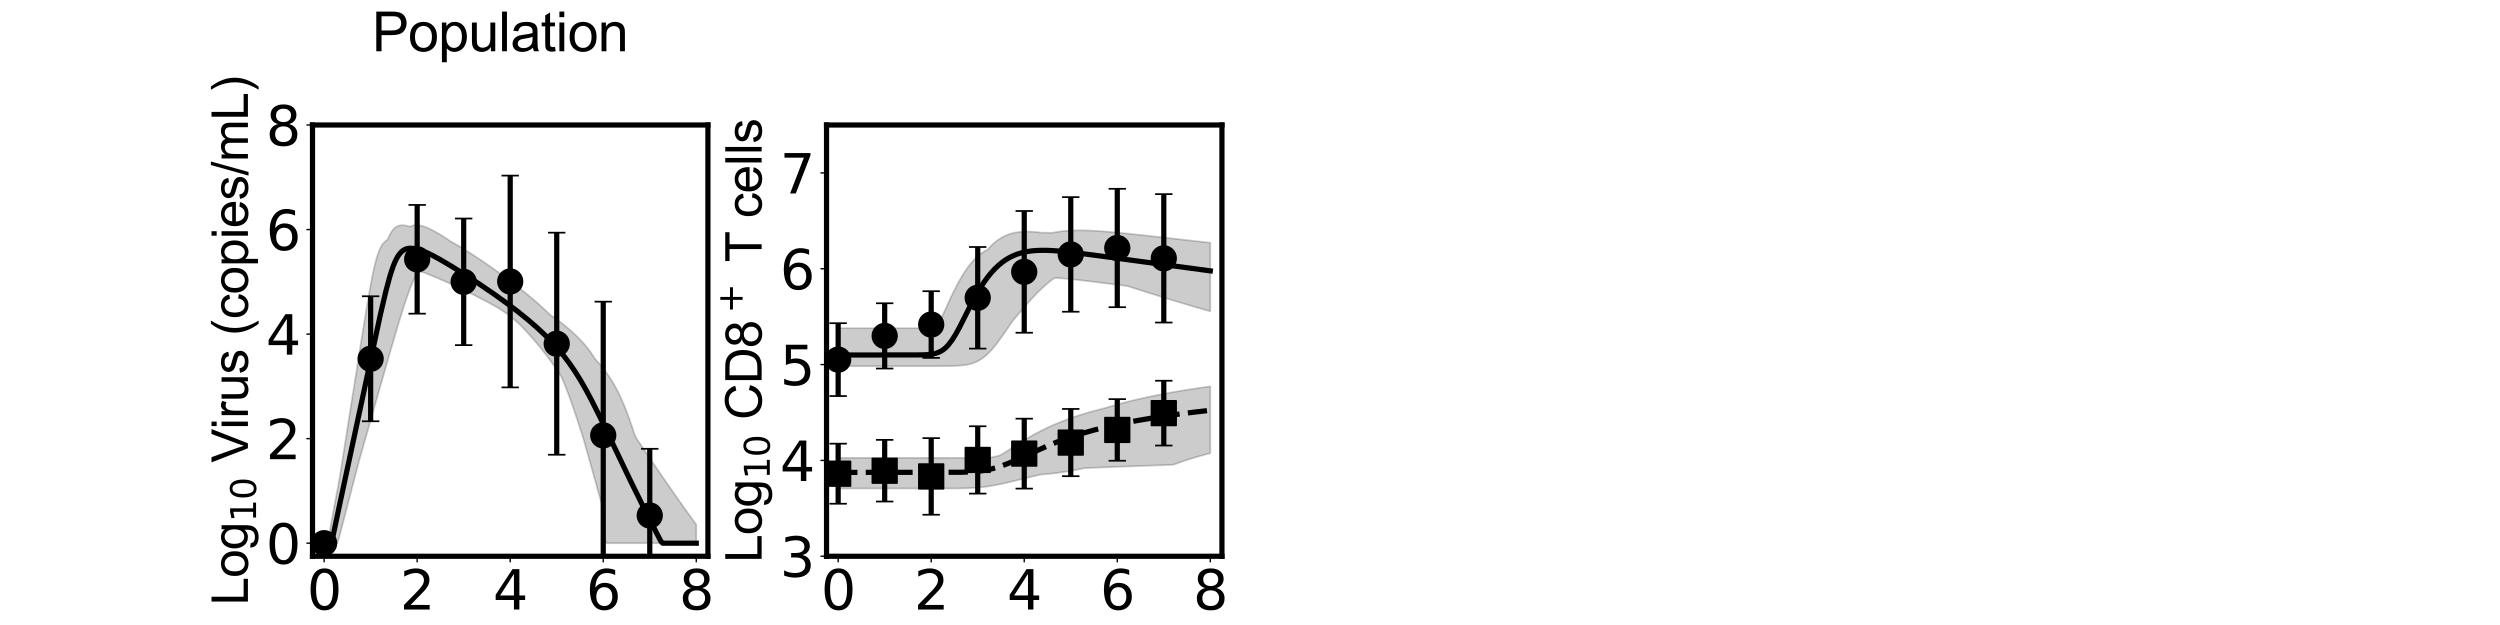 <?xml version="1.0" encoding="utf-8" standalone="no"?>
<!DOCTYPE svg PUBLIC "-//W3C//DTD SVG 1.1//EN"
  "http://www.w3.org/Graphics/SVG/1.1/DTD/svg11.dtd">
<svg xmlns:xlink="http://www.w3.org/1999/xlink" width="1440pt" height="360pt" viewBox="0 0 1440 360" xmlns="http://www.w3.org/2000/svg" version="1.1">
 <defs>
  <style type="text/css">*{stroke-linejoin: round; stroke-linecap: butt}</style>
 </defs>
 <g id="figure_1">
  <g id="patch_1">
   <path d="M 0 360 
L 1440 360 
L 1440 0 
L 0 0 
L 0 360 
z
" style="fill: none"/>
  </g>
  <g id="axes_1">
   <g id="patch_2">
    <path d="M 180 320.4 
L 407.755 320.4 
L 407.755 72 
L 180 72 
L 180 320.4 
z
" style="fill: none"/>
   </g>
   <g id="matplotlib.axis_1">
    <g id="xtick_1">
     <g id="line2d_1">
      <defs>
       <path id="m7560fb79d5" d="M 0 0 
L 0 3.5 
" style="stroke: #000000; stroke-width: 0.8"/>
      </defs>
      <g>
       <use xlink:href="#m7560fb79d5" x="186.699" y="320.4" style="stroke: #000000; stroke-width: 0.8"/>
      </g>
     </g>
     <g id="text_1">
      <!-- 0 -->
      <g transform="translate(176.773 351.107) scale(0.312 -0.312)">
       <defs>
        <path id="DejaVuSans-30" d="M 2034 4250 
Q 1547 4250 1301 3770 
Q 1056 3291 1056 2328 
Q 1056 1369 1301 889 
Q 1547 409 2034 409 
Q 2525 409 2770 889 
Q 3016 1369 3016 2328 
Q 3016 3291 2770 3770 
Q 2525 4250 2034 4250 
z
M 2034 4750 
Q 2819 4750 3233 4129 
Q 3647 3509 3647 2328 
Q 3647 1150 3233 529 
Q 2819 -91 2034 -91 
Q 1250 -91 836 529 
Q 422 1150 422 2328 
Q 422 3509 836 4129 
Q 1250 4750 2034 4750 
z
" transform="scale(0.016)"/>
       </defs>
       <use xlink:href="#DejaVuSans-30"/>
      </g>
     </g>
    </g>
    <g id="xtick_2">
     <g id="line2d_2">
      <g>
       <use xlink:href="#m7560fb79d5" x="240.288" y="320.4" style="stroke: #000000; stroke-width: 0.8"/>
      </g>
     </g>
     <g id="text_2">
      <!-- 2 -->
      <g transform="translate(230.363 351.107) scale(0.312 -0.312)">
       <defs>
        <path id="DejaVuSans-32" d="M 1228 531 
L 3431 531 
L 3431 0 
L 469 0 
L 469 531 
Q 828 903 1448 1529 
Q 2069 2156 2228 2338 
Q 2531 2678 2651 2914 
Q 2772 3150 2772 3378 
Q 2772 3750 2511 3984 
Q 2250 4219 1831 4219 
Q 1534 4219 1204 4116 
Q 875 4013 500 3803 
L 500 4441 
Q 881 4594 1212 4672 
Q 1544 4750 1819 4750 
Q 2544 4750 2975 4387 
Q 3406 4025 3406 3419 
Q 3406 3131 3298 2873 
Q 3191 2616 2906 2266 
Q 2828 2175 2409 1742 
Q 1991 1309 1228 531 
z
" transform="scale(0.016)"/>
       </defs>
       <use xlink:href="#DejaVuSans-32"/>
      </g>
     </g>
    </g>
    <g id="xtick_3">
     <g id="line2d_3">
      <g>
       <use xlink:href="#m7560fb79d5" x="293.878" y="320.4" style="stroke: #000000; stroke-width: 0.8"/>
      </g>
     </g>
     <g id="text_3">
      <!-- 4 -->
      <g transform="translate(283.952 351.107) scale(0.312 -0.312)">
       <defs>
        <path id="DejaVuSans-34" d="M 2419 4116 
L 825 1625 
L 2419 1625 
L 2419 4116 
z
M 2253 4666 
L 3047 4666 
L 3047 1625 
L 3713 1625 
L 3713 1100 
L 3047 1100 
L 3047 0 
L 2419 0 
L 2419 1100 
L 313 1100 
L 313 1709 
L 2253 4666 
z
" transform="scale(0.016)"/>
       </defs>
       <use xlink:href="#DejaVuSans-34"/>
      </g>
     </g>
    </g>
    <g id="xtick_4">
     <g id="line2d_4">
      <g>
       <use xlink:href="#m7560fb79d5" x="347.467" y="320.4" style="stroke: #000000; stroke-width: 0.8"/>
      </g>
     </g>
     <g id="text_4">
      <!-- 6 -->
      <g transform="translate(337.541 351.107) scale(0.312 -0.312)">
       <defs>
        <path id="DejaVuSans-36" d="M 2113 2584 
Q 1688 2584 1439 2293 
Q 1191 2003 1191 1497 
Q 1191 994 1439 701 
Q 1688 409 2113 409 
Q 2538 409 2786 701 
Q 3034 994 3034 1497 
Q 3034 2003 2786 2293 
Q 2538 2584 2113 2584 
z
M 3366 4563 
L 3366 3988 
Q 3128 4100 2886 4159 
Q 2644 4219 2406 4219 
Q 1781 4219 1451 3797 
Q 1122 3375 1075 2522 
Q 1259 2794 1537 2939 
Q 1816 3084 2150 3084 
Q 2853 3084 3261 2657 
Q 3669 2231 3669 1497 
Q 3669 778 3244 343 
Q 2819 -91 2113 -91 
Q 1303 -91 875 529 
Q 447 1150 447 2328 
Q 447 3434 972 4092 
Q 1497 4750 2381 4750 
Q 2619 4750 2861 4703 
Q 3103 4656 3366 4563 
z
" transform="scale(0.016)"/>
       </defs>
       <use xlink:href="#DejaVuSans-36"/>
      </g>
     </g>
    </g>
    <g id="xtick_5">
     <g id="line2d_5">
      <g>
       <use xlink:href="#m7560fb79d5" x="401.056" y="320.4" style="stroke: #000000; stroke-width: 0.8"/>
      </g>
     </g>
     <g id="text_5">
      <!-- 8 -->
      <g transform="translate(391.131 351.107) scale(0.312 -0.312)">
       <defs>
        <path id="DejaVuSans-38" d="M 2034 2216 
Q 1584 2216 1326 1975 
Q 1069 1734 1069 1313 
Q 1069 891 1326 650 
Q 1584 409 2034 409 
Q 2484 409 2743 651 
Q 3003 894 3003 1313 
Q 3003 1734 2745 1975 
Q 2488 2216 2034 2216 
z
M 1403 2484 
Q 997 2584 770 2862 
Q 544 3141 544 3541 
Q 544 4100 942 4425 
Q 1341 4750 2034 4750 
Q 2731 4750 3128 4425 
Q 3525 4100 3525 3541 
Q 3525 3141 3298 2862 
Q 3072 2584 2669 2484 
Q 3125 2378 3379 2068 
Q 3634 1759 3634 1313 
Q 3634 634 3220 271 
Q 2806 -91 2034 -91 
Q 1263 -91 848 271 
Q 434 634 434 1313 
Q 434 1759 690 2068 
Q 947 2378 1403 2484 
z
M 1172 3481 
Q 1172 3119 1398 2916 
Q 1625 2713 2034 2713 
Q 2441 2713 2670 2916 
Q 2900 3119 2900 3481 
Q 2900 3844 2670 4047 
Q 2441 4250 2034 4250 
Q 1625 4250 1398 4047 
Q 1172 3844 1172 3481 
z
" transform="scale(0.016)"/>
       </defs>
       <use xlink:href="#DejaVuSans-38"/>
      </g>
     </g>
    </g>
    <g id="text_6">
     <!-- Time (d) -->
     <g transform="translate(241.191 382.416) scale(0.286 -0.286)">
      <defs>
       <path id="ArialMT-54" d="M 1659 0 
L 1659 4041 
L 150 4041 
L 150 4581 
L 3781 4581 
L 3781 4041 
L 2266 4041 
L 2266 0 
L 1659 0 
z
" transform="scale(0.016)"/>
       <path id="ArialMT-69" d="M 425 3934 
L 425 4581 
L 988 4581 
L 988 3934 
L 425 3934 
z
M 425 0 
L 425 3319 
L 988 3319 
L 988 0 
L 425 0 
z
" transform="scale(0.016)"/>
       <path id="ArialMT-6d" d="M 422 0 
L 422 3319 
L 925 3319 
L 925 2853 
Q 1081 3097 1340 3245 
Q 1600 3394 1931 3394 
Q 2300 3394 2536 3241 
Q 2772 3088 2869 2813 
Q 3263 3394 3894 3394 
Q 4388 3394 4653 3120 
Q 4919 2847 4919 2278 
L 4919 0 
L 4359 0 
L 4359 2091 
Q 4359 2428 4304 2576 
Q 4250 2725 4106 2815 
Q 3963 2906 3769 2906 
Q 3419 2906 3187 2673 
Q 2956 2441 2956 1928 
L 2956 0 
L 2394 0 
L 2394 2156 
Q 2394 2531 2256 2718 
Q 2119 2906 1806 2906 
Q 1569 2906 1367 2781 
Q 1166 2656 1075 2415 
Q 984 2175 984 1722 
L 984 0 
L 422 0 
z
" transform="scale(0.016)"/>
       <path id="ArialMT-65" d="M 2694 1069 
L 3275 997 
Q 3138 488 2766 206 
Q 2394 -75 1816 -75 
Q 1088 -75 661 373 
Q 234 822 234 1631 
Q 234 2469 665 2931 
Q 1097 3394 1784 3394 
Q 2450 3394 2872 2941 
Q 3294 2488 3294 1666 
Q 3294 1616 3291 1516 
L 816 1516 
Q 847 969 1125 678 
Q 1403 388 1819 388 
Q 2128 388 2347 550 
Q 2566 713 2694 1069 
z
M 847 1978 
L 2700 1978 
Q 2663 2397 2488 2606 
Q 2219 2931 1791 2931 
Q 1403 2931 1139 2672 
Q 875 2413 847 1978 
z
" transform="scale(0.016)"/>
       <path id="ArialMT-20" transform="scale(0.016)"/>
       <path id="ArialMT-28" d="M 1497 -1347 
Q 1031 -759 709 28 
Q 388 816 388 1659 
Q 388 2403 628 3084 
Q 909 3875 1497 4659 
L 1900 4659 
Q 1522 4009 1400 3731 
Q 1209 3300 1100 2831 
Q 966 2247 966 1656 
Q 966 153 1900 -1347 
L 1497 -1347 
z
" transform="scale(0.016)"/>
       <path id="ArialMT-64" d="M 2575 0 
L 2575 419 
Q 2259 -75 1647 -75 
Q 1250 -75 917 144 
Q 584 363 401 755 
Q 219 1147 219 1656 
Q 219 2153 384 2558 
Q 550 2963 881 3178 
Q 1213 3394 1622 3394 
Q 1922 3394 2156 3267 
Q 2391 3141 2538 2938 
L 2538 4581 
L 3097 4581 
L 3097 0 
L 2575 0 
z
M 797 1656 
Q 797 1019 1065 703 
Q 1334 388 1700 388 
Q 2069 388 2326 689 
Q 2584 991 2584 1609 
Q 2584 2291 2321 2609 
Q 2059 2928 1675 2928 
Q 1300 2928 1048 2622 
Q 797 2316 797 1656 
z
" transform="scale(0.016)"/>
       <path id="ArialMT-29" d="M 791 -1347 
L 388 -1347 
Q 1322 153 1322 1656 
Q 1322 2244 1188 2822 
Q 1081 3291 891 3722 
Q 769 4003 388 4659 
L 791 4659 
Q 1378 3875 1659 3084 
Q 1900 2403 1900 1659 
Q 1900 816 1576 28 
Q 1253 -759 791 -1347 
z
" transform="scale(0.016)"/>
      </defs>
      <use xlink:href="#ArialMT-54"/>
      <use xlink:href="#ArialMT-69" transform="translate(57.334 0)"/>
      <use xlink:href="#ArialMT-6d" transform="translate(79.551 0)"/>
      <use xlink:href="#ArialMT-65" transform="translate(162.852 0)"/>
      <use xlink:href="#ArialMT-20" transform="translate(218.467 0)"/>
      <use xlink:href="#ArialMT-28" transform="translate(246.25 0)"/>
      <use xlink:href="#ArialMT-64" transform="translate(279.551 0)"/>
      <use xlink:href="#ArialMT-29" transform="translate(335.166 0)"/>
     </g>
    </g>
   </g>
   <g id="matplotlib.axis_2">
    <g id="ytick_1">
     <g id="line2d_6">
      <defs>
       <path id="m38b8056c38" d="M 0 0 
L -3.5 0 
" style="stroke: #000000; stroke-width: 0.8"/>
      </defs>
      <g>
       <use xlink:href="#m38b8056c38" x="180" y="312.873" style="stroke: #000000; stroke-width: 0.8"/>
      </g>
     </g>
     <g id="text_7">
      <!-- 0 -->
      <g transform="translate(153.149 324.726) scale(0.312 -0.312)">
       <use xlink:href="#DejaVuSans-30"/>
      </g>
     </g>
    </g>
    <g id="ytick_2">
     <g id="line2d_7">
      <g>
       <use xlink:href="#m38b8056c38" x="180" y="252.655" style="stroke: #000000; stroke-width: 0.8"/>
      </g>
     </g>
     <g id="text_8">
      <!-- 2 -->
      <g transform="translate(153.149 264.508) scale(0.312 -0.312)">
       <use xlink:href="#DejaVuSans-32"/>
      </g>
     </g>
    </g>
    <g id="ytick_3">
     <g id="line2d_8">
      <g>
       <use xlink:href="#m38b8056c38" x="180" y="192.436" style="stroke: #000000; stroke-width: 0.8"/>
      </g>
     </g>
     <g id="text_9">
      <!-- 4 -->
      <g transform="translate(153.149 204.29) scale(0.312 -0.312)">
       <use xlink:href="#DejaVuSans-34"/>
      </g>
     </g>
    </g>
    <g id="ytick_4">
     <g id="line2d_9">
      <g>
       <use xlink:href="#m38b8056c38" x="180" y="132.218" style="stroke: #000000; stroke-width: 0.8"/>
      </g>
     </g>
     <g id="text_10">
      <!-- 6 -->
      <g transform="translate(153.149 144.072) scale(0.312 -0.312)">
       <use xlink:href="#DejaVuSans-36"/>
      </g>
     </g>
    </g>
    <g id="ytick_5">
     <g id="line2d_10">
      <g>
       <use xlink:href="#m38b8056c38" x="180" y="72" style="stroke: #000000; stroke-width: 0.8"/>
      </g>
     </g>
     <g id="text_11">
      <!-- 8 -->
      <g transform="translate(153.149 83.854) scale(0.312 -0.312)">
       <use xlink:href="#DejaVuSans-38"/>
      </g>
     </g>
    </g>
    <g id="text_12">
     <!-- Log$_{10}$ Virus (copies/mL) -->
     <g transform="translate(142.857 348.638) rotate(-90) scale(0.286 -0.286)">
      <defs>
       <path id="ArialMT-4c" d="M 469 0 
L 469 4581 
L 1075 4581 
L 1075 541 
L 3331 541 
L 3331 0 
L 469 0 
z
" transform="scale(0.016)"/>
       <path id="ArialMT-6f" d="M 213 1659 
Q 213 2581 725 3025 
Q 1153 3394 1769 3394 
Q 2453 3394 2887 2945 
Q 3322 2497 3322 1706 
Q 3322 1066 3130 698 
Q 2938 331 2570 128 
Q 2203 -75 1769 -75 
Q 1072 -75 642 372 
Q 213 819 213 1659 
z
M 791 1659 
Q 791 1022 1069 705 
Q 1347 388 1769 388 
Q 2188 388 2466 706 
Q 2744 1025 2744 1678 
Q 2744 2294 2464 2611 
Q 2184 2928 1769 2928 
Q 1347 2928 1069 2612 
Q 791 2297 791 1659 
z
" transform="scale(0.016)"/>
       <path id="ArialMT-67" d="M 319 -275 
L 866 -356 
Q 900 -609 1056 -725 
Q 1266 -881 1628 -881 
Q 2019 -881 2231 -725 
Q 2444 -569 2519 -288 
Q 2563 -116 2559 434 
Q 2191 0 1641 0 
Q 956 0 581 494 
Q 206 988 206 1678 
Q 206 2153 378 2554 
Q 550 2956 876 3175 
Q 1203 3394 1644 3394 
Q 2231 3394 2613 2919 
L 2613 3319 
L 3131 3319 
L 3131 450 
Q 3131 -325 2973 -648 
Q 2816 -972 2473 -1159 
Q 2131 -1347 1631 -1347 
Q 1038 -1347 672 -1080 
Q 306 -813 319 -275 
z
M 784 1719 
Q 784 1066 1043 766 
Q 1303 466 1694 466 
Q 2081 466 2343 764 
Q 2606 1063 2606 1700 
Q 2606 2309 2336 2618 
Q 2066 2928 1684 2928 
Q 1309 2928 1046 2623 
Q 784 2319 784 1719 
z
" transform="scale(0.016)"/>
       <path id="DejaVuSans-31" d="M 794 531 
L 1825 531 
L 1825 4091 
L 703 3866 
L 703 4441 
L 1819 4666 
L 2450 4666 
L 2450 531 
L 3481 531 
L 3481 0 
L 794 0 
L 794 531 
z
" transform="scale(0.016)"/>
       <path id="ArialMT-56" d="M 1803 0 
L 28 4581 
L 684 4581 
L 1875 1253 
Q 2019 853 2116 503 
Q 2222 878 2363 1253 
L 3600 4581 
L 4219 4581 
L 2425 0 
L 1803 0 
z
" transform="scale(0.016)"/>
       <path id="ArialMT-72" d="M 416 0 
L 416 3319 
L 922 3319 
L 922 2816 
Q 1116 3169 1280 3281 
Q 1444 3394 1641 3394 
Q 1925 3394 2219 3213 
L 2025 2691 
Q 1819 2813 1613 2813 
Q 1428 2813 1281 2702 
Q 1134 2591 1072 2394 
Q 978 2094 978 1738 
L 978 0 
L 416 0 
z
" transform="scale(0.016)"/>
       <path id="ArialMT-75" d="M 2597 0 
L 2597 488 
Q 2209 -75 1544 -75 
Q 1250 -75 995 37 
Q 741 150 617 320 
Q 494 491 444 738 
Q 409 903 409 1263 
L 409 3319 
L 972 3319 
L 972 1478 
Q 972 1038 1006 884 
Q 1059 663 1231 536 
Q 1403 409 1656 409 
Q 1909 409 2131 539 
Q 2353 669 2445 892 
Q 2538 1116 2538 1541 
L 2538 3319 
L 3100 3319 
L 3100 0 
L 2597 0 
z
" transform="scale(0.016)"/>
       <path id="ArialMT-73" d="M 197 991 
L 753 1078 
Q 800 744 1014 566 
Q 1228 388 1613 388 
Q 2000 388 2187 545 
Q 2375 703 2375 916 
Q 2375 1106 2209 1216 
Q 2094 1291 1634 1406 
Q 1016 1563 777 1677 
Q 538 1791 414 1992 
Q 291 2194 291 2438 
Q 291 2659 392 2848 
Q 494 3038 669 3163 
Q 800 3259 1026 3326 
Q 1253 3394 1513 3394 
Q 1903 3394 2198 3281 
Q 2494 3169 2634 2976 
Q 2775 2784 2828 2463 
L 2278 2388 
Q 2241 2644 2061 2787 
Q 1881 2931 1553 2931 
Q 1166 2931 1000 2803 
Q 834 2675 834 2503 
Q 834 2394 903 2306 
Q 972 2216 1119 2156 
Q 1203 2125 1616 2013 
Q 2213 1853 2448 1751 
Q 2684 1650 2818 1456 
Q 2953 1263 2953 975 
Q 2953 694 2789 445 
Q 2625 197 2315 61 
Q 2006 -75 1616 -75 
Q 969 -75 630 194 
Q 291 463 197 991 
z
" transform="scale(0.016)"/>
       <path id="ArialMT-63" d="M 2588 1216 
L 3141 1144 
Q 3050 572 2676 248 
Q 2303 -75 1759 -75 
Q 1078 -75 664 370 
Q 250 816 250 1647 
Q 250 2184 428 2587 
Q 606 2991 970 3192 
Q 1334 3394 1763 3394 
Q 2303 3394 2647 3120 
Q 2991 2847 3088 2344 
L 2541 2259 
Q 2463 2594 2264 2762 
Q 2066 2931 1784 2931 
Q 1359 2931 1093 2626 
Q 828 2322 828 1663 
Q 828 994 1084 691 
Q 1341 388 1753 388 
Q 2084 388 2306 591 
Q 2528 794 2588 1216 
z
" transform="scale(0.016)"/>
       <path id="ArialMT-70" d="M 422 -1272 
L 422 3319 
L 934 3319 
L 934 2888 
Q 1116 3141 1344 3267 
Q 1572 3394 1897 3394 
Q 2322 3394 2647 3175 
Q 2972 2956 3137 2557 
Q 3303 2159 3303 1684 
Q 3303 1175 3120 767 
Q 2938 359 2589 142 
Q 2241 -75 1856 -75 
Q 1575 -75 1351 44 
Q 1128 163 984 344 
L 984 -1272 
L 422 -1272 
z
M 931 1641 
Q 931 1000 1190 694 
Q 1450 388 1819 388 
Q 2194 388 2461 705 
Q 2728 1022 2728 1688 
Q 2728 2322 2467 2637 
Q 2206 2953 1844 2953 
Q 1484 2953 1207 2617 
Q 931 2281 931 1641 
z
" transform="scale(0.016)"/>
       <path id="ArialMT-2f" d="M 0 -78 
L 1328 4659 
L 1778 4659 
L 453 -78 
L 0 -78 
z
" transform="scale(0.016)"/>
      </defs>
      <use xlink:href="#ArialMT-4c" transform="translate(0 0.203)"/>
      <use xlink:href="#ArialMT-6f" transform="translate(55.615 0.203)"/>
      <use xlink:href="#ArialMT-67" transform="translate(111.23 0.203)"/>
      <use xlink:href="#DejaVuSans-31" transform="translate(167.803 -16.203) scale(0.7)"/>
      <use xlink:href="#DejaVuSans-30" transform="translate(212.339 -16.203) scale(0.7)"/>
      <use xlink:href="#ArialMT-20" transform="translate(259.609 0.203)"/>
      <use xlink:href="#ArialMT-56" transform="translate(287.393 0.203)"/>
      <use xlink:href="#ArialMT-69" transform="translate(354.092 0.203)"/>
      <use xlink:href="#ArialMT-72" transform="translate(376.309 0.203)"/>
      <use xlink:href="#ArialMT-75" transform="translate(409.609 0.203)"/>
      <use xlink:href="#ArialMT-73" transform="translate(465.225 0.203)"/>
      <use xlink:href="#ArialMT-20" transform="translate(515.225 0.203)"/>
      <use xlink:href="#ArialMT-28" transform="translate(543.008 0.203)"/>
      <use xlink:href="#ArialMT-63" transform="translate(576.309 0.203)"/>
      <use xlink:href="#ArialMT-6f" transform="translate(626.309 0.203)"/>
      <use xlink:href="#ArialMT-70" transform="translate(681.924 0.203)"/>
      <use xlink:href="#ArialMT-69" transform="translate(737.539 0.203)"/>
      <use xlink:href="#ArialMT-65" transform="translate(759.756 0.203)"/>
      <use xlink:href="#ArialMT-73" transform="translate(815.371 0.203)"/>
      <use xlink:href="#ArialMT-2f" transform="translate(865.371 0.203)"/>
      <use xlink:href="#ArialMT-6d" transform="translate(893.154 0.203)"/>
      <use xlink:href="#ArialMT-4c" transform="translate(976.455 0.203)"/>
      <use xlink:href="#ArialMT-29" transform="translate(1032.07 0.203)"/>
     </g>
    </g>
   </g>
   <g id="patch_3">
    <path d="M 180 320.4 
L 180 72 
" style="fill: none; stroke: #000000; stroke-width: 3; stroke-linejoin: miter; stroke-linecap: square"/>
   </g>
   <g id="patch_4">
    <path d="M 407.755 320.4 
L 407.755 72 
" style="fill: none; stroke: #000000; stroke-width: 3; stroke-linejoin: miter; stroke-linecap: square"/>
   </g>
   <g id="patch_5">
    <path d="M 180 320.4 
L 407.755 320.4 
" style="fill: none; stroke: #000000; stroke-width: 3; stroke-linejoin: miter; stroke-linecap: square"/>
   </g>
   <g id="patch_6">
    <path d="M 180 72 
L 407.755 72 
" style="fill: none; stroke: #000000; stroke-width: 3; stroke-linejoin: miter; stroke-linecap: square"/>
   </g>
   <g id="FillBetweenPolyCollection_1">
    <defs>
     <path id="m49bb8a78f9" d="M 186.699 -47.127 
L 186.699 -47.127 
L 187.776 -47.127 
L 188.853 -47.127 
L 189.93 -47.127 
L 191.007 -47.127 
L 192.085 -47.127 
L 193.162 -47.127 
L 194.239 -47.127 
L 195.316 -50.278 
L 196.393 -54.457 
L 197.47 -58.588 
L 198.548 -62.723 
L 199.625 -66.869 
L 200.702 -70.999 
L 201.779 -75.151 
L 202.856 -79.294 
L 203.933 -83.422 
L 205.011 -87.573 
L 206.088 -91.703 
L 207.165 -95.707 
L 208.242 -99.487 
L 209.319 -103.274 
L 210.397 -107.065 
L 211.474 -110.842 
L 212.551 -114.635 
L 213.493 -117.942 
L 213.628 -118.417 
L 214.705 -122.195 
L 215.782 -125.986 
L 216.86 -129.76 
L 217.937 -133.54 
L 219.014 -137.319 
L 220.091 -141.083 
L 221.168 -144.858 
L 222.245 -148.614 
L 223.323 -152.359 
L 224.4 -156.106 
L 225.477 -159.821 
L 226.554 -163.524 
L 227.631 -167.198 
L 228.708 -170.828 
L 229.786 -174.421 
L 230.863 -177.944 
L 231.94 -181.388 
L 233.017 -184.736 
L 234.094 -187.955 
L 235.172 -191.024 
L 236.249 -193.91 
L 237.326 -196.587 
L 238.403 -199.023 
L 239.48 -201.203 
L 240.288 -202.436 
L 240.557 -202.639 
L 241.635 -203.2 
L 242.712 -203.369 
L 243.789 -203.113 
L 244.866 -202.709 
L 245.943 -202.295 
L 247.02 -201.872 
L 248.098 -201.442 
L 249.175 -201.003 
L 250.252 -200.559 
L 251.329 -200.108 
L 252.406 -199.652 
L 253.484 -199.191 
L 254.561 -198.724 
L 255.638 -198.253 
L 256.715 -197.778 
L 257.792 -197.298 
L 258.869 -196.814 
L 259.947 -196.325 
L 261.024 -195.833 
L 262.101 -195.336 
L 263.178 -194.835 
L 264.255 -194.33 
L 265.332 -193.82 
L 266.41 -193.306 
L 267.083 -192.983 
L 267.487 -192.788 
L 268.564 -192.266 
L 269.641 -191.739 
L 270.718 -191.207 
L 271.795 -190.671 
L 272.873 -190.131 
L 273.95 -189.586 
L 275.027 -189.036 
L 276.104 -188.482 
L 277.181 -187.923 
L 278.259 -187.36 
L 279.336 -186.791 
L 280.413 -186.218 
L 281.49 -185.64 
L 282.567 -185.058 
L 283.644 -184.47 
L 284.722 -183.877 
L 285.799 -183.28 
L 286.876 -182.677 
L 287.953 -181.978 
L 289.03 -181.264 
L 290.107 -180.546 
L 291.185 -179.824 
L 292.262 -179.099 
L 293.339 -178.335 
L 293.878 -177.886 
L 294.416 -177.434 
L 295.493 -176.521 
L 296.57 -175.595 
L 297.648 -174.657 
L 298.725 -173.703 
L 299.802 -172.708 
L 300.879 -171.576 
L 301.956 -170.428 
L 303.034 -169.266 
L 304.111 -168.085 
L 305.188 -166.888 
L 306.265 -165.671 
L 307.342 -164.434 
L 308.419 -163.178 
L 309.497 -161.898 
L 310.574 -160.597 
L 311.651 -159.27 
L 312.728 -157.918 
L 313.805 -156.541 
L 314.882 -155.135 
L 315.96 -153.703 
L 317.037 -152.241 
L 318.114 -150.75 
L 319.191 -149.23 
L 320.268 -147.679 
L 320.672 -147.09 
L 321.346 -146.1 
L 322.423 -144.491 
L 323.5 -142.704 
L 324.577 -140.17 
L 325.654 -137.522 
L 326.731 -134.749 
L 327.809 -131.875 
L 328.886 -128.895 
L 329.963 -125.819 
L 331.04 -122.686 
L 332.117 -119.46 
L 333.194 -116.207 
L 334.272 -112.9 
L 335.349 -109.549 
L 336.426 -106.038 
L 337.503 -102.164 
L 338.58 -98.344 
L 339.657 -94.444 
L 340.735 -90.589 
L 341.812 -86.743 
L 342.889 -82.892 
L 343.966 -79.085 
L 345.043 -75.239 
L 346.121 -71.471 
L 347.198 -67.659 
L 347.467 -63.755 
L 348.275 -49.744 
L 349.352 -47.127 
L 350.429 -47.127 
L 351.506 -47.127 
L 352.584 -47.127 
L 353.661 -47.127 
L 354.738 -47.127 
L 355.815 -47.127 
L 356.892 -47.127 
L 357.969 -47.127 
L 359.047 -47.127 
L 360.124 -47.127 
L 361.201 -47.127 
L 362.278 -47.127 
L 363.355 -47.127 
L 364.432 -47.127 
L 365.51 -47.127 
L 366.587 -47.127 
L 367.664 -47.127 
L 368.741 -47.127 
L 369.818 -47.127 
L 370.896 -47.127 
L 371.973 -47.127 
L 373.05 -47.127 
L 374.127 -47.127 
L 374.262 -47.127 
L 375.204 -47.127 
L 376.281 -47.127 
L 377.359 -47.127 
L 378.436 -47.127 
L 379.513 -47.127 
L 380.59 -47.127 
L 381.667 -47.127 
L 382.744 -47.127 
L 383.822 -47.127 
L 384.899 -47.127 
L 385.976 -47.127 
L 387.053 -47.127 
L 388.13 -47.127 
L 389.208 -47.127 
L 390.285 -47.127 
L 391.362 -47.127 
L 392.439 -47.127 
L 393.516 -47.127 
L 394.593 -47.127 
L 395.671 -47.127 
L 396.748 -47.127 
L 397.825 -47.127 
L 398.902 -47.127 
L 399.979 -47.127 
L 401.056 -47.127 
L 401.056 -57.803 
L 401.056 -57.803 
L 399.979 -59.284 
L 398.902 -60.778 
L 397.825 -62.277 
L 396.748 -63.776 
L 395.671 -65.284 
L 394.593 -66.793 
L 393.516 -68.309 
L 392.439 -69.83 
L 391.362 -71.352 
L 390.285 -72.883 
L 389.208 -74.415 
L 388.13 -75.953 
L 387.053 -77.497 
L 385.976 -79.043 
L 384.899 -80.596 
L 383.822 -82.151 
L 382.744 -83.712 
L 381.667 -85.279 
L 380.59 -86.846 
L 379.513 -88.421 
L 378.436 -89.997 
L 377.359 -91.579 
L 376.281 -93.164 
L 375.204 -94.751 
L 374.262 -96.144 
L 374.127 -96.344 
L 373.05 -97.936 
L 371.973 -99.533 
L 370.896 -101.132 
L 369.818 -102.73 
L 368.741 -104.332 
L 367.664 -105.932 
L 366.587 -107.533 
L 365.51 -109.69 
L 364.432 -113.012 
L 363.355 -116.208 
L 362.278 -119.288 
L 361.201 -122.215 
L 360.124 -124.997 
L 359.047 -127.625 
L 357.969 -130.099 
L 356.892 -132.426 
L 355.815 -134.611 
L 354.738 -136.665 
L 353.661 -138.595 
L 352.584 -140.413 
L 351.506 -142.129 
L 350.429 -143.75 
L 349.352 -145.287 
L 348.275 -146.747 
L 347.467 -147.795 
L 347.198 -148.137 
L 346.121 -149.464 
L 345.043 -150.733 
L 343.966 -151.951 
L 342.889 -153.121 
L 341.812 -154.817 
L 340.735 -156.409 
L 339.657 -157.903 
L 338.58 -159.312 
L 337.503 -160.646 
L 336.426 -161.914 
L 335.349 -163.123 
L 334.272 -164.281 
L 333.194 -165.391 
L 332.117 -166.46 
L 331.04 -167.491 
L 329.963 -168.488 
L 328.886 -169.452 
L 327.809 -170.388 
L 326.731 -171.298 
L 325.654 -172.183 
L 324.577 -173.046 
L 323.5 -173.887 
L 322.423 -174.709 
L 321.346 -175.514 
L 320.672 -176.007 
L 320.268 -176.3 
L 319.191 -177.072 
L 318.114 -177.828 
L 317.037 -178.57 
L 315.96 -179.556 
L 314.882 -180.597 
L 313.805 -181.619 
L 312.728 -182.622 
L 311.651 -183.607 
L 310.574 -184.577 
L 309.497 -185.532 
L 308.419 -186.473 
L 307.342 -187.401 
L 306.265 -188.317 
L 305.188 -189.221 
L 304.111 -190.114 
L 303.034 -190.997 
L 301.956 -191.87 
L 300.879 -192.734 
L 299.802 -193.589 
L 298.725 -194.436 
L 297.648 -195.275 
L 296.57 -196.107 
L 295.493 -196.931 
L 294.416 -197.749 
L 293.878 -198.155 
L 293.339 -198.559 
L 292.262 -199.364 
L 291.185 -200.162 
L 290.107 -200.954 
L 289.03 -201.741 
L 287.953 -202.521 
L 286.876 -203.297 
L 285.799 -204.067 
L 284.722 -204.831 
L 283.644 -205.591 
L 282.567 -206.345 
L 281.49 -207.094 
L 280.413 -207.837 
L 279.336 -208.576 
L 278.259 -209.31 
L 277.181 -210.038 
L 276.104 -210.76 
L 275.027 -211.478 
L 273.95 -212.189 
L 272.873 -212.895 
L 271.795 -213.595 
L 270.718 -214.288 
L 269.641 -214.974 
L 268.564 -215.653 
L 267.487 -216.325 
L 267.083 -216.575 
L 266.41 -216.988 
L 265.332 -217.642 
L 264.255 -218.286 
L 263.178 -218.919 
L 262.101 -219.54 
L 261.024 -220.147 
L 259.947 -220.74 
L 258.869 -221.447 
L 257.792 -222.165 
L 256.715 -222.872 
L 255.638 -223.565 
L 254.561 -224.245 
L 253.484 -224.908 
L 252.406 -225.554 
L 251.329 -226.179 
L 250.252 -226.781 
L 249.175 -227.357 
L 248.098 -227.902 
L 247.02 -228.413 
L 245.943 -228.883 
L 244.866 -229.306 
L 243.789 -229.675 
L 242.712 -229.978 
L 241.635 -230.204 
L 240.557 -230.338 
L 240.288 -230.354 
L 239.48 -230.358 
L 238.403 -230.242 
L 237.326 -229.956 
L 236.249 -229.464 
L 235.172 -229.746 
L 234.094 -230.015 
L 233.017 -230.198 
L 231.94 -230.277 
L 230.863 -230.227 
L 229.786 -230.016 
L 228.708 -229.6 
L 227.631 -228.92 
L 226.554 -227.906 
L 225.477 -226.474 
L 224.4 -224.538 
L 223.323 -222.047 
L 222.245 -221.248 
L 221.168 -220.306 
L 220.091 -218.953 
L 219.014 -217.061 
L 217.937 -214.489 
L 216.86 -211.151 
L 215.782 -206.996 
L 214.705 -202.106 
L 213.628 -196.606 
L 213.493 -195.882 
L 212.551 -190.63 
L 211.474 -184.36 
L 210.397 -177.857 
L 209.319 -171.248 
L 208.242 -164.521 
L 207.165 -157.779 
L 206.088 -150.988 
L 205.011 -144.185 
L 203.933 -137.363 
L 202.856 -130.544 
L 201.779 -123.732 
L 200.702 -116.874 
L 199.625 -110.057 
L 198.548 -103.211 
L 197.47 -96.412 
L 196.393 -89.559 
L 195.316 -82.994 
L 194.239 -77.295 
L 193.162 -71.55 
L 192.085 -65.829 
L 191.007 -60.006 
L 189.93 -53.881 
L 188.853 -47.127 
L 187.776 -47.127 
L 186.699 -47.127 
z
" style="stroke: #000000; stroke-opacity: 0.2"/>
    </defs>
    <g clip-path="url(#p9b5f077a7d)">
     <use xlink:href="#m49bb8a78f9" x="0" y="360" style="fill-opacity: 0.2; stroke: #000000; stroke-opacity: 0.2"/>
    </g>
   </g>
   <g id="LineCollection_1">
    <path d="M 186.699 312.873 
L 186.699 312.873 
" clip-path="url(#p9b5f077a7d)" style="fill: none; stroke: #000000; stroke-width: 3"/>
    <path d="M 213.493 242.667 
L 213.493 170.633 
" clip-path="url(#p9b5f077a7d)" style="fill: none; stroke: #000000; stroke-width: 3"/>
    <path d="M 240.288 180.684 
L 240.288 118.051 
" clip-path="url(#p9b5f077a7d)" style="fill: none; stroke: #000000; stroke-width: 3"/>
    <path d="M 267.083 198.801 
L 267.083 125.891 
" clip-path="url(#p9b5f077a7d)" style="fill: none; stroke: #000000; stroke-width: 3"/>
    <path d="M 293.878 223.14 
L 293.878 101.148 
" clip-path="url(#p9b5f077a7d)" style="fill: none; stroke: #000000; stroke-width: 3"/>
    <path d="M 320.672 261.93 
L 320.672 134.031 
" clip-path="url(#p9b5f077a7d)" style="fill: none; stroke: #000000; stroke-width: 3"/>
    <path d="M 347.467 327.783 
L 347.467 173.755 
" clip-path="url(#p9b5f077a7d)" style="fill: none; stroke: #000000; stroke-width: 3"/>
    <path d="M 374.262 335.326 
L 374.262 258.512 
" clip-path="url(#p9b5f077a7d)" style="fill: none; stroke: #000000; stroke-width: 3"/>
   </g>
   <g id="line2d_11">
    <defs>
     <path id="md7124d02eb" d="M 5 0 
L -5 -0 
" style="stroke: #000000"/>
    </defs>
    <g clip-path="url(#p9b5f077a7d)">
     <use xlink:href="#md7124d02eb" x="186.699" y="312.873" style="stroke: #000000"/>
     <use xlink:href="#md7124d02eb" x="213.493" y="242.667" style="stroke: #000000"/>
     <use xlink:href="#md7124d02eb" x="240.288" y="180.684" style="stroke: #000000"/>
     <use xlink:href="#md7124d02eb" x="267.083" y="198.801" style="stroke: #000000"/>
     <use xlink:href="#md7124d02eb" x="293.878" y="223.14" style="stroke: #000000"/>
     <use xlink:href="#md7124d02eb" x="320.672" y="261.93" style="stroke: #000000"/>
     <use xlink:href="#md7124d02eb" x="347.467" y="327.783" style="stroke: #000000"/>
     <use xlink:href="#md7124d02eb" x="374.262" y="335.326" style="stroke: #000000"/>
    </g>
   </g>
   <g id="line2d_12">
    <g clip-path="url(#p9b5f077a7d)">
     <use xlink:href="#md7124d02eb" x="186.699" y="312.873" style="stroke: #000000"/>
     <use xlink:href="#md7124d02eb" x="213.493" y="170.633" style="stroke: #000000"/>
     <use xlink:href="#md7124d02eb" x="240.288" y="118.051" style="stroke: #000000"/>
     <use xlink:href="#md7124d02eb" x="267.083" y="125.891" style="stroke: #000000"/>
     <use xlink:href="#md7124d02eb" x="293.878" y="101.148" style="stroke: #000000"/>
     <use xlink:href="#md7124d02eb" x="320.672" y="134.031" style="stroke: #000000"/>
     <use xlink:href="#md7124d02eb" x="347.467" y="173.755" style="stroke: #000000"/>
     <use xlink:href="#md7124d02eb" x="374.262" y="258.512" style="stroke: #000000"/>
    </g>
   </g>
   <g id="PathCollection_1">
    <defs>
     <path id="m1bb166302c" d="M 0 7.071 
C 1.875 7.071 3.674 6.326 5 5 
C 6.326 3.674 7.071 1.875 7.071 0 
C 7.071 -1.875 6.326 -3.674 5 -5 
C 3.674 -6.326 1.875 -7.071 0 -7.071 
C -1.875 -7.071 -3.674 -6.326 -5 -5 
C -6.326 -3.674 -7.071 -1.875 -7.071 0 
C -7.071 1.875 -6.326 3.674 -5 5 
C -3.674 6.326 -1.875 7.071 0 7.071 
z
" style="stroke: #000000"/>
    </defs>
    <g clip-path="url(#p9b5f077a7d)">
     <use xlink:href="#m1bb166302c" x="186.699" y="312.873" style="stroke: #000000"/>
     <use xlink:href="#m1bb166302c" x="213.493" y="206.65" style="stroke: #000000"/>
     <use xlink:href="#m1bb166302c" x="240.288" y="149.367" style="stroke: #000000"/>
     <use xlink:href="#m1bb166302c" x="267.083" y="162.346" style="stroke: #000000"/>
     <use xlink:href="#m1bb166302c" x="293.878" y="162.144" style="stroke: #000000"/>
     <use xlink:href="#m1bb166302c" x="320.672" y="197.981" style="stroke: #000000"/>
     <use xlink:href="#m1bb166302c" x="347.467" y="250.769" style="stroke: #000000"/>
     <use xlink:href="#m1bb166302c" x="374.262" y="296.919" style="stroke: #000000"/>
    </g>
   </g>
   <g id="line2d_13">
    <path d="M 186.699 312.873 
L 189.93 312.873 
L 191.007 312.646 
L 195.316 292.14 
L 219.014 181.572 
L 222.245 167.803 
L 224.4 159.741 
L 225.477 156.24 
L 226.554 153.164 
L 227.631 150.548 
L 228.708 148.41 
L 229.786 146.706 
L 230.863 145.405 
L 231.94 144.448 
L 233.017 143.776 
L 234.094 143.334 
L 235.172 143.08 
L 236.249 142.974 
L 238.403 143.103 
L 240.557 143.561 
L 242.712 144.248 
L 245.943 145.575 
L 249.175 147.142 
L 253.484 149.474 
L 259.947 153.285 
L 267.487 158.002 
L 276.104 163.628 
L 284.722 169.507 
L 292.262 174.921 
L 298.725 179.836 
L 304.111 184.193 
L 309.497 188.866 
L 313.805 192.905 
L 318.114 197.295 
L 321.346 200.88 
L 324.577 204.772 
L 327.809 209.032 
L 331.04 213.716 
L 334.272 218.867 
L 337.503 224.49 
L 340.735 230.539 
L 345.043 239.125 
L 351.506 252.578 
L 363.355 277.345 
L 370.896 292.632 
L 378.436 307.461 
L 380.59 311.617 
L 381.667 312.873 
L 401.056 312.873 
L 401.056 312.873 
" clip-path="url(#p9b5f077a7d)" style="fill: none; stroke: #000000; stroke-width: 3; stroke-linecap: square"/>
   </g>
  </g>
  <g id="axes_2">
   <g id="patch_7">
    <path d="M 476.082 320.4 
L 703.837 320.4 
L 703.837 72 
L 476.082 72 
L 476.082 320.4 
z
" style="fill: none"/>
   </g>
   <g id="matplotlib.axis_3">
    <g id="xtick_6">
     <g id="line2d_14">
      <g>
       <use xlink:href="#m7560fb79d5" x="482.78" y="320.4" style="stroke: #000000; stroke-width: 0.8"/>
      </g>
     </g>
     <g id="text_13">
      <!-- 0 -->
      <g transform="translate(472.855 351.107) scale(0.312 -0.312)">
       <use xlink:href="#DejaVuSans-30"/>
      </g>
     </g>
    </g>
    <g id="xtick_7">
     <g id="line2d_15">
      <g>
       <use xlink:href="#m7560fb79d5" x="536.37" y="320.4" style="stroke: #000000; stroke-width: 0.8"/>
      </g>
     </g>
     <g id="text_14">
      <!-- 2 -->
      <g transform="translate(526.444 351.107) scale(0.312 -0.312)">
       <use xlink:href="#DejaVuSans-32"/>
      </g>
     </g>
    </g>
    <g id="xtick_8">
     <g id="line2d_16">
      <g>
       <use xlink:href="#m7560fb79d5" x="589.959" y="320.4" style="stroke: #000000; stroke-width: 0.8"/>
      </g>
     </g>
     <g id="text_15">
      <!-- 4 -->
      <g transform="translate(580.034 351.107) scale(0.312 -0.312)">
       <use xlink:href="#DejaVuSans-34"/>
      </g>
     </g>
    </g>
    <g id="xtick_9">
     <g id="line2d_17">
      <g>
       <use xlink:href="#m7560fb79d5" x="643.549" y="320.4" style="stroke: #000000; stroke-width: 0.8"/>
      </g>
     </g>
     <g id="text_16">
      <!-- 6 -->
      <g transform="translate(633.623 351.107) scale(0.312 -0.312)">
       <use xlink:href="#DejaVuSans-36"/>
      </g>
     </g>
    </g>
    <g id="xtick_10">
     <g id="line2d_18">
      <g>
       <use xlink:href="#m7560fb79d5" x="697.138" y="320.4" style="stroke: #000000; stroke-width: 0.8"/>
      </g>
     </g>
     <g id="text_17">
      <!-- 8 -->
      <g transform="translate(687.213 351.107) scale(0.312 -0.312)">
       <use xlink:href="#DejaVuSans-38"/>
      </g>
     </g>
    </g>
    <g id="text_18">
     <!-- Time (d) -->
     <g transform="translate(537.273 382.416) scale(0.286 -0.286)">
      <use xlink:href="#ArialMT-54"/>
      <use xlink:href="#ArialMT-69" transform="translate(57.334 0)"/>
      <use xlink:href="#ArialMT-6d" transform="translate(79.551 0)"/>
      <use xlink:href="#ArialMT-65" transform="translate(162.852 0)"/>
      <use xlink:href="#ArialMT-20" transform="translate(218.467 0)"/>
      <use xlink:href="#ArialMT-28" transform="translate(246.25 0)"/>
      <use xlink:href="#ArialMT-64" transform="translate(279.551 0)"/>
      <use xlink:href="#ArialMT-29" transform="translate(335.166 0)"/>
     </g>
    </g>
   </g>
   <g id="matplotlib.axis_4">
    <g id="ytick_6">
     <g id="line2d_19">
      <g>
       <use xlink:href="#m38b8056c38" x="476.082" y="320.4" style="stroke: #000000; stroke-width: 0.8"/>
      </g>
     </g>
     <g id="text_19">
      <!-- 3 -->
      <g transform="translate(449.231 332.254) scale(0.312 -0.312)">
       <defs>
        <path id="DejaVuSans-33" d="M 2597 2516 
Q 3050 2419 3304 2112 
Q 3559 1806 3559 1356 
Q 3559 666 3084 287 
Q 2609 -91 1734 -91 
Q 1441 -91 1130 -33 
Q 819 25 488 141 
L 488 750 
Q 750 597 1062 519 
Q 1375 441 1716 441 
Q 2309 441 2620 675 
Q 2931 909 2931 1356 
Q 2931 1769 2642 2001 
Q 2353 2234 1838 2234 
L 1294 2234 
L 1294 2753 
L 1863 2753 
Q 2328 2753 2575 2939 
Q 2822 3125 2822 3475 
Q 2822 3834 2567 4026 
Q 2313 4219 1838 4219 
Q 1578 4219 1281 4162 
Q 984 4106 628 3988 
L 628 4550 
Q 988 4650 1302 4700 
Q 1616 4750 1894 4750 
Q 2613 4750 3031 4423 
Q 3450 4097 3450 3541 
Q 3450 3153 3228 2886 
Q 3006 2619 2597 2516 
z
" transform="scale(0.016)"/>
       </defs>
       <use xlink:href="#DejaVuSans-33"/>
      </g>
     </g>
    </g>
    <g id="ytick_7">
     <g id="line2d_20">
      <g>
       <use xlink:href="#m38b8056c38" x="476.082" y="265.2" style="stroke: #000000; stroke-width: 0.8"/>
      </g>
     </g>
     <g id="text_20">
      <!-- 4 -->
      <g transform="translate(449.231 277.054) scale(0.312 -0.312)">
       <use xlink:href="#DejaVuSans-34"/>
      </g>
     </g>
    </g>
    <g id="ytick_8">
     <g id="line2d_21">
      <g>
       <use xlink:href="#m38b8056c38" x="476.082" y="210" style="stroke: #000000; stroke-width: 0.8"/>
      </g>
     </g>
     <g id="text_21">
      <!-- 5 -->
      <g transform="translate(449.231 221.854) scale(0.312 -0.312)">
       <defs>
        <path id="DejaVuSans-35" d="M 691 4666 
L 3169 4666 
L 3169 4134 
L 1269 4134 
L 1269 2991 
Q 1406 3038 1543 3061 
Q 1681 3084 1819 3084 
Q 2600 3084 3056 2656 
Q 3513 2228 3513 1497 
Q 3513 744 3044 326 
Q 2575 -91 1722 -91 
Q 1428 -91 1123 -41 
Q 819 9 494 109 
L 494 744 
Q 775 591 1075 516 
Q 1375 441 1709 441 
Q 2250 441 2565 725 
Q 2881 1009 2881 1497 
Q 2881 1984 2565 2268 
Q 2250 2553 1709 2553 
Q 1456 2553 1204 2497 
Q 953 2441 691 2322 
L 691 4666 
z
" transform="scale(0.016)"/>
       </defs>
       <use xlink:href="#DejaVuSans-35"/>
      </g>
     </g>
    </g>
    <g id="ytick_9">
     <g id="line2d_22">
      <g>
       <use xlink:href="#m38b8056c38" x="476.082" y="154.8" style="stroke: #000000; stroke-width: 0.8"/>
      </g>
     </g>
     <g id="text_22">
      <!-- 6 -->
      <g transform="translate(449.231 166.654) scale(0.312 -0.312)">
       <use xlink:href="#DejaVuSans-36"/>
      </g>
     </g>
    </g>
    <g id="ytick_10">
     <g id="line2d_23">
      <g>
       <use xlink:href="#m38b8056c38" x="476.082" y="99.6" style="stroke: #000000; stroke-width: 0.8"/>
      </g>
     </g>
     <g id="text_23">
      <!-- 7 -->
      <g transform="translate(449.231 111.454) scale(0.312 -0.312)">
       <defs>
        <path id="DejaVuSans-37" d="M 525 4666 
L 3525 4666 
L 3525 4397 
L 1831 0 
L 1172 0 
L 2766 4134 
L 525 4134 
L 525 4666 
z
" transform="scale(0.016)"/>
       </defs>
       <use xlink:href="#DejaVuSans-37"/>
      </g>
     </g>
    </g>
    <g id="text_24">
     <!-- Log$_{10}$ CD8$^+$ T cells -->
     <g transform="translate(438.939 324.042) rotate(-90) scale(0.286 -0.286)">
      <defs>
       <path id="ArialMT-43" d="M 3763 1606 
L 4369 1453 
Q 4178 706 3683 314 
Q 3188 -78 2472 -78 
Q 1731 -78 1267 223 
Q 803 525 561 1097 
Q 319 1669 319 2325 
Q 319 3041 592 3573 
Q 866 4106 1370 4382 
Q 1875 4659 2481 4659 
Q 3169 4659 3637 4309 
Q 4106 3959 4291 3325 
L 3694 3184 
Q 3534 3684 3231 3912 
Q 2928 4141 2469 4141 
Q 1941 4141 1586 3887 
Q 1231 3634 1087 3207 
Q 944 2781 944 2328 
Q 944 1744 1114 1308 
Q 1284 872 1643 656 
Q 2003 441 2422 441 
Q 2931 441 3284 734 
Q 3638 1028 3763 1606 
z
" transform="scale(0.016)"/>
       <path id="ArialMT-44" d="M 494 0 
L 494 4581 
L 2072 4581 
Q 2606 4581 2888 4516 
Q 3281 4425 3559 4188 
Q 3922 3881 4101 3404 
Q 4281 2928 4281 2316 
Q 4281 1794 4159 1391 
Q 4038 988 3847 723 
Q 3656 459 3429 307 
Q 3203 156 2883 78 
Q 2563 0 2147 0 
L 494 0 
z
M 1100 541 
L 2078 541 
Q 2531 541 2789 625 
Q 3047 709 3200 863 
Q 3416 1078 3536 1442 
Q 3656 1806 3656 2325 
Q 3656 3044 3420 3430 
Q 3184 3816 2847 3947 
Q 2603 4041 2063 4041 
L 1100 4041 
L 1100 541 
z
" transform="scale(0.016)"/>
       <path id="ArialMT-38" d="M 1131 2484 
Q 781 2613 612 2850 
Q 444 3088 444 3419 
Q 444 3919 803 4259 
Q 1163 4600 1759 4600 
Q 2359 4600 2725 4251 
Q 3091 3903 3091 3403 
Q 3091 3084 2923 2848 
Q 2756 2613 2416 2484 
Q 2838 2347 3058 2040 
Q 3278 1734 3278 1309 
Q 3278 722 2862 322 
Q 2447 -78 1769 -78 
Q 1091 -78 675 323 
Q 259 725 259 1325 
Q 259 1772 486 2073 
Q 713 2375 1131 2484 
z
M 1019 3438 
Q 1019 3113 1228 2906 
Q 1438 2700 1772 2700 
Q 2097 2700 2305 2904 
Q 2513 3109 2513 3406 
Q 2513 3716 2298 3927 
Q 2084 4138 1766 4138 
Q 1444 4138 1231 3931 
Q 1019 3725 1019 3438 
z
M 838 1322 
Q 838 1081 952 856 
Q 1066 631 1291 507 
Q 1516 384 1775 384 
Q 2178 384 2440 643 
Q 2703 903 2703 1303 
Q 2703 1709 2433 1975 
Q 2163 2241 1756 2241 
Q 1359 2241 1098 1978 
Q 838 1716 838 1322 
z
" transform="scale(0.016)"/>
       <path id="DejaVuSans-2b" d="M 2944 4013 
L 2944 2272 
L 4684 2272 
L 4684 1741 
L 2944 1741 
L 2944 0 
L 2419 0 
L 2419 1741 
L 678 1741 
L 678 2272 
L 2419 2272 
L 2419 4013 
L 2944 4013 
z
" transform="scale(0.016)"/>
       <path id="ArialMT-6c" d="M 409 0 
L 409 4581 
L 972 4581 
L 972 0 
L 409 0 
z
" transform="scale(0.016)"/>
      </defs>
      <use xlink:href="#ArialMT-4c" transform="translate(0 0.827)"/>
      <use xlink:href="#ArialMT-6f" transform="translate(55.615 0.827)"/>
      <use xlink:href="#ArialMT-67" transform="translate(111.23 0.827)"/>
      <use xlink:href="#DejaVuSans-31" transform="translate(167.803 -15.58) scale(0.7)"/>
      <use xlink:href="#DejaVuSans-30" transform="translate(212.339 -15.58) scale(0.7)"/>
      <use xlink:href="#ArialMT-20" transform="translate(259.609 0.827)"/>
      <use xlink:href="#ArialMT-43" transform="translate(287.393 0.827)"/>
      <use xlink:href="#ArialMT-44" transform="translate(359.609 0.827)"/>
      <use xlink:href="#ArialMT-38" transform="translate(431.826 0.827)"/>
      <use xlink:href="#DejaVuSans-2b" transform="translate(502.036 39.108) scale(0.7)"/>
      <use xlink:href="#ArialMT-20" transform="translate(577.061 0.827)"/>
      <use xlink:href="#ArialMT-54" transform="translate(604.844 0.827)"/>
      <use xlink:href="#ArialMT-20" transform="translate(665.928 0.827)"/>
      <use xlink:href="#ArialMT-63" transform="translate(693.711 0.827)"/>
      <use xlink:href="#ArialMT-65" transform="translate(743.711 0.827)"/>
      <use xlink:href="#ArialMT-6c" transform="translate(799.326 0.827)"/>
      <use xlink:href="#ArialMT-6c" transform="translate(821.543 0.827)"/>
      <use xlink:href="#ArialMT-73" transform="translate(843.76 0.827)"/>
     </g>
    </g>
   </g>
   <g id="patch_8">
    <path d="M 476.082 320.4 
L 476.082 72 
" style="fill: none; stroke: #000000; stroke-width: 3; stroke-linejoin: miter; stroke-linecap: square"/>
   </g>
   <g id="patch_9">
    <path d="M 703.837 320.4 
L 703.837 72 
" style="fill: none; stroke: #000000; stroke-width: 3; stroke-linejoin: miter; stroke-linecap: square"/>
   </g>
   <g id="patch_10">
    <path d="M 476.082 320.4 
L 703.837 320.4 
" style="fill: none; stroke: #000000; stroke-width: 3; stroke-linejoin: miter; stroke-linecap: square"/>
   </g>
   <g id="patch_11">
    <path d="M 476.082 72 
L 703.837 72 
" style="fill: none; stroke: #000000; stroke-width: 3; stroke-linejoin: miter; stroke-linecap: square"/>
   </g>
   <g id="FillBetweenPolyCollection_2">
    <defs>
     <path id="ma1c2ea3a80" d="M 482.78 -170.96 
L 482.78 -149.067 
L 483.857 -149.067 
L 484.935 -149.067 
L 486.012 -149.067 
L 487.089 -149.067 
L 488.166 -149.067 
L 489.243 -149.067 
L 490.321 -149.067 
L 491.398 -149.067 
L 492.475 -149.067 
L 493.552 -149.067 
L 494.629 -149.067 
L 495.706 -149.067 
L 496.784 -149.067 
L 497.861 -149.067 
L 498.938 -149.067 
L 500.015 -149.067 
L 501.092 -149.067 
L 502.169 -149.067 
L 503.247 -149.067 
L 504.324 -149.067 
L 505.401 -149.067 
L 506.478 -149.067 
L 507.555 -149.067 
L 508.633 -149.067 
L 509.575 -149.067 
L 509.71 -149.067 
L 510.787 -149.067 
L 511.864 -149.067 
L 512.941 -149.067 
L 514.018 -149.067 
L 515.096 -149.067 
L 516.173 -149.067 
L 517.25 -149.067 
L 518.327 -149.067 
L 519.404 -149.067 
L 520.481 -149.067 
L 521.559 -149.067 
L 522.636 -149.067 
L 523.713 -149.067 
L 524.79 -149.067 
L 525.867 -149.067 
L 526.944 -149.067 
L 528.022 -149.067 
L 529.099 -149.067 
L 530.176 -149.067 
L 531.253 -149.068 
L 532.33 -149.068 
L 533.408 -149.068 
L 534.485 -149.069 
L 535.562 -149.07 
L 536.37 -149.07 
L 536.639 -149.071 
L 537.716 -149.072 
L 538.793 -149.074 
L 539.871 -149.077 
L 540.948 -149.081 
L 542.025 -149.085 
L 543.102 -149.092 
L 544.179 -149.101 
L 545.256 -149.113 
L 546.334 -149.128 
L 547.411 -149.149 
L 548.488 -149.176 
L 549.565 -149.211 
L 550.642 -149.257 
L 551.719 -149.316 
L 552.797 -149.392 
L 553.874 -149.488 
L 554.951 -149.608 
L 556.028 -149.759 
L 557.105 -149.945 
L 558.183 -150.172 
L 559.26 -150.448 
L 560.337 -150.78 
L 561.414 -151.174 
L 562.491 -151.637 
L 563.164 -151.965 
L 563.568 -152.177 
L 564.646 -152.799 
L 565.723 -153.509 
L 566.8 -154.311 
L 567.877 -155.202 
L 568.954 -156.184 
L 570.031 -157.258 
L 571.109 -158.42 
L 572.186 -159.66 
L 573.263 -160.974 
L 574.34 -162.356 
L 575.417 -163.795 
L 576.495 -165.282 
L 577.572 -166.808 
L 578.649 -168.363 
L 579.726 -169.938 
L 580.803 -171.524 
L 581.88 -173.113 
L 582.958 -174.697 
L 584.035 -176.034 
L 585.112 -177.31 
L 586.189 -178.591 
L 587.266 -179.871 
L 588.343 -181.148 
L 589.421 -182.414 
L 589.959 -183.043 
L 590.498 -183.668 
L 591.575 -184.906 
L 592.652 -186.124 
L 593.729 -187.32 
L 594.806 -188.491 
L 595.884 -189.635 
L 596.961 -190.752 
L 598.038 -191.838 
L 599.115 -192.895 
L 600.192 -193.919 
L 601.27 -194.911 
L 602.347 -195.87 
L 603.424 -196.796 
L 604.501 -197.689 
L 605.578 -198.548 
L 606.655 -199.374 
L 607.733 -199.927 
L 608.81 -199.864 
L 609.887 -199.793 
L 610.964 -199.714 
L 612.041 -199.629 
L 613.118 -199.538 
L 614.196 -199.442 
L 615.273 -199.341 
L 616.35 -199.235 
L 616.754 -199.194 
L 617.427 -199.126 
L 618.504 -199.013 
L 619.581 -198.897 
L 620.659 -198.778 
L 621.736 -198.657 
L 622.813 -198.534 
L 623.89 -198.409 
L 624.967 -198.282 
L 626.045 -198.153 
L 627.122 -198.024 
L 628.199 -197.893 
L 629.276 -197.761 
L 630.353 -197.629 
L 631.43 -197.496 
L 632.508 -197.362 
L 633.585 -197.227 
L 634.662 -197.092 
L 635.739 -196.957 
L 636.816 -196.822 
L 637.893 -196.686 
L 638.971 -196.55 
L 640.048 -196.414 
L 641.125 -196.278 
L 642.202 -196.141 
L 643.279 -196.005 
L 643.549 -195.971 
L 644.356 -195.869 
L 645.434 -195.732 
L 646.511 -195.596 
L 647.588 -195.46 
L 648.665 -195.324 
L 649.742 -195.12 
L 650.82 -194.778 
L 651.897 -194.435 
L 652.974 -194.092 
L 654.051 -193.749 
L 655.128 -193.406 
L 656.205 -193.063 
L 657.283 -192.721 
L 658.36 -192.379 
L 659.437 -192.037 
L 660.514 -191.696 
L 661.591 -191.355 
L 662.668 -191.015 
L 663.746 -190.676 
L 664.823 -190.337 
L 665.9 -189.999 
L 666.977 -189.662 
L 668.054 -189.326 
L 669.132 -188.991 
L 670.209 -188.657 
L 670.343 -188.615 
L 671.286 -188.324 
L 672.363 -187.991 
L 673.44 -187.66 
L 674.517 -187.33 
L 675.595 -187.001 
L 676.672 -186.673 
L 677.749 -186.346 
L 678.826 -186.021 
L 679.903 -185.697 
L 680.98 -185.373 
L 682.058 -185.051 
L 683.135 -184.731 
L 684.212 -184.411 
L 685.289 -184.093 
L 686.366 -183.776 
L 687.443 -183.46 
L 688.521 -183.146 
L 689.598 -182.833 
L 690.675 -182.522 
L 691.752 -182.211 
L 692.829 -181.903 
L 693.907 -181.595 
L 694.984 -181.289 
L 696.061 -180.985 
L 697.138 -180.681 
L 697.138 -220.173 
L 697.138 -220.173 
L 696.061 -220.294 
L 694.984 -220.415 
L 693.907 -220.536 
L 692.829 -220.657 
L 691.752 -220.778 
L 690.675 -220.898 
L 689.598 -221.019 
L 688.521 -221.14 
L 687.443 -221.261 
L 686.366 -221.382 
L 685.289 -221.503 
L 684.212 -221.624 
L 683.135 -221.745 
L 682.058 -221.866 
L 680.98 -221.987 
L 679.903 -222.108 
L 678.826 -222.229 
L 677.749 -222.35 
L 676.672 -222.471 
L 675.595 -222.592 
L 674.517 -222.712 
L 673.44 -222.833 
L 672.363 -222.954 
L 671.286 -223.074 
L 670.343 -223.179 
L 670.209 -223.195 
L 669.132 -223.315 
L 668.054 -223.435 
L 666.977 -223.555 
L 665.9 -223.675 
L 664.823 -223.794 
L 663.746 -223.913 
L 662.668 -224.032 
L 661.591 -224.151 
L 660.514 -224.269 
L 659.437 -224.387 
L 658.36 -224.505 
L 657.283 -224.621 
L 656.205 -224.738 
L 655.128 -224.854 
L 654.051 -224.969 
L 652.974 -225.083 
L 651.897 -225.196 
L 650.82 -225.309 
L 649.742 -225.42 
L 648.665 -225.53 
L 647.588 -225.639 
L 646.511 -225.747 
L 645.434 -225.853 
L 644.356 -225.957 
L 643.549 -226.034 
L 643.279 -226.059 
L 642.202 -226.16 
L 641.125 -226.258 
L 640.048 -226.354 
L 638.971 -226.447 
L 637.893 -226.537 
L 636.816 -226.624 
L 635.739 -226.708 
L 634.662 -226.788 
L 633.585 -226.864 
L 632.508 -226.936 
L 631.43 -227.003 
L 630.353 -227.065 
L 629.276 -227.121 
L 628.199 -227.171 
L 627.122 -227.216 
L 626.045 -227.253 
L 624.967 -227.282 
L 623.89 -227.304 
L 622.813 -227.318 
L 621.736 -227.322 
L 620.659 -227.316 
L 619.581 -227.301 
L 618.504 -227.274 
L 617.427 -227.235 
L 616.754 -227.204 
L 616.35 -227.183 
L 615.273 -227.118 
L 614.196 -227.039 
L 613.118 -226.944 
L 612.041 -226.834 
L 610.964 -226.706 
L 609.887 -226.56 
L 608.81 -226.396 
L 607.733 -226.211 
L 606.655 -226.004 
L 605.578 -225.874 
L 604.501 -225.907 
L 603.424 -225.929 
L 602.347 -225.938 
L 601.27 -225.933 
L 600.192 -225.935 
L 599.115 -226.074 
L 598.038 -226.2 
L 596.961 -226.312 
L 595.884 -226.409 
L 594.806 -226.489 
L 593.729 -226.549 
L 592.652 -226.589 
L 591.575 -226.605 
L 590.498 -226.596 
L 589.959 -226.582 
L 589.421 -226.56 
L 588.343 -226.493 
L 587.266 -226.394 
L 586.189 -226.258 
L 585.112 -226.084 
L 584.035 -225.868 
L 582.958 -225.607 
L 581.88 -225.297 
L 580.803 -224.934 
L 579.726 -224.514 
L 578.649 -224.034 
L 577.572 -223.49 
L 576.495 -222.877 
L 575.417 -222.19 
L 574.34 -221.426 
L 573.263 -220.579 
L 572.186 -219.646 
L 571.109 -218.62 
L 570.031 -217.499 
L 568.954 -216.277 
L 567.877 -215.715 
L 566.8 -215.093 
L 565.723 -214.394 
L 564.646 -213.611 
L 563.568 -212.743 
L 563.164 -212.395 
L 562.491 -211.786 
L 561.414 -210.734 
L 560.337 -209.588 
L 559.26 -208.34 
L 558.183 -206.991 
L 557.105 -205.539 
L 556.028 -203.979 
L 554.951 -202.315 
L 553.874 -200.544 
L 552.797 -198.672 
L 551.719 -196.7 
L 550.642 -194.633 
L 549.565 -192.543 
L 548.488 -190.371 
L 547.411 -188.104 
L 546.334 -185.749 
L 545.256 -183.347 
L 544.179 -181.037 
L 543.102 -178.773 
L 542.025 -176.59 
L 540.948 -174.523 
L 539.871 -172.602 
L 538.793 -170.97 
L 537.716 -170.967 
L 536.639 -170.965 
L 536.37 -170.965 
L 535.562 -170.964 
L 534.485 -170.963 
L 533.408 -170.962 
L 532.33 -170.961 
L 531.253 -170.961 
L 530.176 -170.961 
L 529.099 -170.96 
L 528.022 -170.96 
L 526.944 -170.96 
L 525.867 -170.96 
L 524.79 -170.96 
L 523.713 -170.96 
L 522.636 -170.96 
L 521.559 -170.96 
L 520.481 -170.96 
L 519.404 -170.96 
L 518.327 -170.96 
L 517.25 -170.96 
L 516.173 -170.96 
L 515.096 -170.96 
L 514.018 -170.96 
L 512.941 -170.96 
L 511.864 -170.96 
L 510.787 -170.96 
L 509.71 -170.96 
L 509.575 -170.96 
L 508.633 -170.96 
L 507.555 -170.96 
L 506.478 -170.96 
L 505.401 -170.96 
L 504.324 -170.96 
L 503.247 -170.96 
L 502.169 -170.96 
L 501.092 -170.96 
L 500.015 -170.96 
L 498.938 -170.96 
L 497.861 -170.96 
L 496.784 -170.96 
L 495.706 -170.96 
L 494.629 -170.96 
L 493.552 -170.96 
L 492.475 -170.96 
L 491.398 -170.96 
L 490.321 -170.96 
L 489.243 -170.96 
L 488.166 -170.96 
L 487.089 -170.96 
L 486.012 -170.96 
L 484.935 -170.96 
L 483.857 -170.96 
L 482.78 -170.96 
z
" style="stroke: #000000; stroke-opacity: 0.2"/>
    </defs>
    <g clip-path="url(#p52a471b195)">
     <use xlink:href="#ma1c2ea3a80" x="0" y="360" style="fill-opacity: 0.2; stroke: #000000; stroke-opacity: 0.2"/>
    </g>
   </g>
   <g id="FillBetweenPolyCollection_3">
    <defs>
     <path id="m721e592f09" d="M 482.78 -96.285 
L 482.78 -78.639 
L 483.857 -78.639 
L 484.935 -78.639 
L 486.012 -78.639 
L 487.089 -78.639 
L 488.166 -78.639 
L 489.243 -78.639 
L 490.321 -78.639 
L 491.398 -78.639 
L 492.475 -78.639 
L 493.552 -78.639 
L 494.629 -78.639 
L 495.706 -78.639 
L 496.784 -78.639 
L 497.861 -78.639 
L 498.938 -78.639 
L 500.015 -78.639 
L 501.092 -78.639 
L 502.169 -78.639 
L 503.247 -78.639 
L 504.324 -78.639 
L 505.401 -78.639 
L 506.478 -78.639 
L 507.555 -78.639 
L 508.633 -78.639 
L 509.575 -78.639 
L 509.71 -78.639 
L 510.787 -78.639 
L 511.864 -78.639 
L 512.941 -78.639 
L 514.018 -78.639 
L 515.096 -78.639 
L 516.173 -78.639 
L 517.25 -78.639 
L 518.327 -78.639 
L 519.404 -78.639 
L 520.481 -78.639 
L 521.559 -78.639 
L 522.636 -78.639 
L 523.713 -78.639 
L 524.79 -78.639 
L 525.867 -78.639 
L 526.944 -78.639 
L 528.022 -78.639 
L 529.099 -78.639 
L 530.176 -78.639 
L 531.253 -78.639 
L 532.33 -78.639 
L 533.408 -78.639 
L 534.485 -78.639 
L 535.562 -78.639 
L 536.37 -78.639 
L 536.639 -78.639 
L 537.716 -78.64 
L 538.793 -78.64 
L 539.871 -78.64 
L 540.948 -78.641 
L 542.025 -78.641 
L 543.102 -78.642 
L 544.179 -78.644 
L 545.256 -78.646 
L 546.334 -78.648 
L 547.411 -78.652 
L 548.488 -78.657 
L 549.565 -78.663 
L 550.642 -78.672 
L 551.719 -78.683 
L 552.797 -78.697 
L 553.874 -78.716 
L 554.951 -78.738 
L 556.028 -78.767 
L 557.105 -78.801 
L 558.183 -78.843 
L 559.26 -78.893 
L 560.337 -78.952 
L 561.414 -79.021 
L 562.491 -79.1 
L 563.164 -79.155 
L 563.568 -79.19 
L 564.646 -79.292 
L 565.723 -79.405 
L 566.8 -79.532 
L 567.877 -79.67 
L 568.954 -79.821 
L 570.031 -79.984 
L 571.109 -80.159 
L 572.186 -80.346 
L 573.263 -80.543 
L 574.34 -80.75 
L 575.417 -80.966 
L 576.495 -81.191 
L 577.572 -81.424 
L 578.649 -81.664 
L 579.726 -81.909 
L 580.803 -82.16 
L 581.88 -82.415 
L 582.958 -82.673 
L 584.035 -82.934 
L 585.112 -83.197 
L 586.189 -83.461 
L 587.266 -83.725 
L 588.343 -83.99 
L 589.421 -84.254 
L 589.959 -84.386 
L 590.498 -84.518 
L 591.575 -84.78 
L 592.652 -85.04 
L 593.729 -85.298 
L 594.806 -85.554 
L 595.884 -85.808 
L 596.961 -86.058 
L 598.038 -86.306 
L 599.115 -86.551 
L 600.192 -86.704 
L 601.27 -86.792 
L 602.347 -86.887 
L 603.424 -86.988 
L 604.501 -87.096 
L 605.578 -87.211 
L 606.655 -87.333 
L 607.733 -87.462 
L 608.81 -87.597 
L 609.887 -87.74 
L 610.964 -87.889 
L 612.041 -88.046 
L 613.118 -88.208 
L 614.196 -88.377 
L 615.273 -88.552 
L 616.35 -88.733 
L 616.754 -88.803 
L 617.427 -88.92 
L 618.504 -89.112 
L 619.581 -89.31 
L 620.659 -89.512 
L 621.736 -89.719 
L 622.813 -89.93 
L 623.89 -90.145 
L 624.967 -90.35 
L 626.045 -90.394 
L 627.122 -90.438 
L 628.199 -90.482 
L 629.276 -90.526 
L 630.353 -90.569 
L 631.43 -90.613 
L 632.508 -90.656 
L 633.585 -90.699 
L 634.662 -90.742 
L 635.739 -90.785 
L 636.816 -90.828 
L 637.893 -90.87 
L 638.971 -90.913 
L 640.048 -90.955 
L 641.125 -90.997 
L 642.202 -91.039 
L 643.279 -91.081 
L 643.549 -91.091 
L 644.356 -91.123 
L 645.434 -91.164 
L 646.511 -91.206 
L 647.588 -91.247 
L 648.665 -91.288 
L 649.742 -91.329 
L 650.82 -91.37 
L 651.897 -91.411 
L 652.974 -91.451 
L 654.051 -91.492 
L 655.128 -91.532 
L 656.205 -91.572 
L 657.283 -91.612 
L 658.36 -91.652 
L 659.437 -91.691 
L 660.514 -91.73 
L 661.591 -91.77 
L 662.668 -91.809 
L 663.746 -91.847 
L 664.823 -91.886 
L 665.9 -91.924 
L 666.977 -91.963 
L 668.054 -92.001 
L 669.132 -92.039 
L 670.209 -92.077 
L 670.343 -92.081 
L 671.286 -92.114 
L 672.363 -92.152 
L 673.44 -92.189 
L 674.517 -92.226 
L 675.595 -92.282 
L 676.672 -92.578 
L 677.749 -92.981 
L 678.826 -93.378 
L 679.903 -93.765 
L 680.98 -94.143 
L 682.058 -94.513 
L 683.135 -94.874 
L 684.212 -95.227 
L 685.289 -95.573 
L 686.366 -95.911 
L 687.443 -96.242 
L 688.521 -96.565 
L 689.598 -96.883 
L 690.675 -97.193 
L 691.752 -97.498 
L 692.829 -97.796 
L 693.907 -98.089 
L 694.984 -98.376 
L 696.061 -98.657 
L 697.138 -98.934 
L 697.138 -137.45 
L 697.138 -137.45 
L 696.061 -137.301 
L 694.984 -137.151 
L 693.907 -136.998 
L 692.829 -136.844 
L 691.752 -136.688 
L 690.675 -136.53 
L 689.598 -136.37 
L 688.521 -136.208 
L 687.443 -136.045 
L 686.366 -135.879 
L 685.289 -135.711 
L 684.212 -135.541 
L 683.135 -135.368 
L 682.058 -135.194 
L 680.98 -135.017 
L 679.903 -134.838 
L 678.826 -134.657 
L 677.749 -134.473 
L 676.672 -134.287 
L 675.595 -134.098 
L 674.517 -133.907 
L 673.44 -133.713 
L 672.363 -133.516 
L 671.286 -133.317 
L 670.343 -133.14 
L 670.209 -133.115 
L 669.132 -132.91 
L 668.054 -132.702 
L 666.977 -132.491 
L 665.9 -132.277 
L 664.823 -132.06 
L 663.746 -131.839 
L 662.668 -131.616 
L 661.591 -131.389 
L 660.514 -131.159 
L 659.437 -130.925 
L 658.36 -130.687 
L 657.283 -130.446 
L 656.205 -130.201 
L 655.128 -129.952 
L 654.051 -129.699 
L 652.974 -129.442 
L 651.897 -129.181 
L 650.82 -128.915 
L 649.742 -128.645 
L 648.665 -128.37 
L 647.588 -128.091 
L 646.511 -127.807 
L 645.434 -127.517 
L 644.356 -127.223 
L 643.549 -126.999 
L 643.279 -126.923 
L 642.202 -126.618 
L 641.125 -126.308 
L 640.048 -125.991 
L 638.971 -125.669 
L 637.893 -125.34 
L 636.816 -125.044 
L 635.739 -124.777 
L 634.662 -124.505 
L 633.585 -124.227 
L 632.508 -123.945 
L 631.43 -123.658 
L 630.353 -123.365 
L 629.276 -123.067 
L 628.199 -122.763 
L 627.122 -122.453 
L 626.045 -122.137 
L 624.967 -121.814 
L 623.89 -121.486 
L 622.813 -121.15 
L 621.736 -120.808 
L 620.659 -120.458 
L 619.581 -120.101 
L 618.504 -119.737 
L 617.427 -119.365 
L 616.754 -119.128 
L 616.35 -118.984 
L 615.273 -118.596 
L 614.196 -118.199 
L 613.118 -117.793 
L 612.041 -117.377 
L 610.964 -116.953 
L 609.887 -116.518 
L 608.81 -116.074 
L 607.733 -115.619 
L 606.655 -115.154 
L 605.578 -114.678 
L 604.501 -114.191 
L 603.424 -113.693 
L 602.347 -113.182 
L 601.27 -112.661 
L 600.192 -112.127 
L 599.115 -111.581 
L 598.038 -111.023 
L 596.961 -110.452 
L 595.884 -109.869 
L 594.806 -109.274 
L 593.729 -108.667 
L 592.652 -108.048 
L 591.575 -107.417 
L 590.498 -106.776 
L 589.959 -106.451 
L 589.421 -106.124 
L 588.343 -105.462 
L 587.266 -104.792 
L 586.189 -104.114 
L 585.112 -103.43 
L 584.035 -102.742 
L 582.958 -102.051 
L 581.88 -101.359 
L 580.803 -100.667 
L 579.726 -99.978 
L 578.649 -99.296 
L 577.572 -98.621 
L 576.495 -97.959 
L 575.417 -97.573 
L 574.34 -97.296 
L 573.263 -97.033 
L 572.186 -96.786 
L 571.109 -96.555 
L 570.031 -96.341 
L 568.954 -96.296 
L 567.877 -96.293 
L 566.8 -96.292 
L 565.723 -96.29 
L 564.646 -96.289 
L 563.568 -96.288 
L 563.164 -96.288 
L 562.491 -96.287 
L 561.414 -96.287 
L 560.337 -96.286 
L 559.26 -96.286 
L 558.183 -96.286 
L 557.105 -96.286 
L 556.028 -96.286 
L 554.951 -96.285 
L 553.874 -96.285 
L 552.797 -96.285 
L 551.719 -96.285 
L 550.642 -96.285 
L 549.565 -96.285 
L 548.488 -96.285 
L 547.411 -96.285 
L 546.334 -96.285 
L 545.256 -96.285 
L 544.179 -96.285 
L 543.102 -96.285 
L 542.025 -96.285 
L 540.948 -96.285 
L 539.871 -96.285 
L 538.793 -96.285 
L 537.716 -96.285 
L 536.639 -96.285 
L 536.37 -96.285 
L 535.562 -96.285 
L 534.485 -96.285 
L 533.408 -96.285 
L 532.33 -96.285 
L 531.253 -96.285 
L 530.176 -96.285 
L 529.099 -96.285 
L 528.022 -96.285 
L 526.944 -96.285 
L 525.867 -96.285 
L 524.79 -96.285 
L 523.713 -96.285 
L 522.636 -96.285 
L 521.559 -96.285 
L 520.481 -96.285 
L 519.404 -96.285 
L 518.327 -96.285 
L 517.25 -96.285 
L 516.173 -96.285 
L 515.096 -96.285 
L 514.018 -96.285 
L 512.941 -96.285 
L 511.864 -96.285 
L 510.787 -96.285 
L 509.71 -96.285 
L 509.575 -96.285 
L 508.633 -96.285 
L 507.555 -96.285 
L 506.478 -96.285 
L 505.401 -96.285 
L 504.324 -96.285 
L 503.247 -96.285 
L 502.169 -96.285 
L 501.092 -96.285 
L 500.015 -96.285 
L 498.938 -96.285 
L 497.861 -96.285 
L 496.784 -96.285 
L 495.706 -96.285 
L 494.629 -96.285 
L 493.552 -96.285 
L 492.475 -96.285 
L 491.398 -96.285 
L 490.321 -96.285 
L 489.243 -96.285 
L 488.166 -96.285 
L 487.089 -96.285 
L 486.012 -96.285 
L 484.935 -96.285 
L 483.857 -96.285 
L 482.78 -96.285 
z
" style="stroke: #000000; stroke-opacity: 0.2"/>
    </defs>
    <g clip-path="url(#p52a471b195)">
     <use xlink:href="#m721e592f09" x="0" y="360" style="fill-opacity: 0.2; stroke: #000000; stroke-opacity: 0.2"/>
    </g>
   </g>
   <g id="LineCollection_2">
    <path d="M 482.78 228.134 
L 482.78 186.149 
" clip-path="url(#p52a471b195)" style="fill: none; stroke: #000000; stroke-width: 3"/>
    <path d="M 509.575 212.285 
L 509.575 174.694 
" clip-path="url(#p52a471b195)" style="fill: none; stroke: #000000; stroke-width: 3"/>
    <path d="M 536.37 206.149 
L 536.37 167.718 
" clip-path="url(#p52a471b195)" style="fill: none; stroke: #000000; stroke-width: 3"/>
    <path d="M 563.164 200.791 
L 563.164 142.257 
" clip-path="url(#p52a471b195)" style="fill: none; stroke: #000000; stroke-width: 3"/>
    <path d="M 589.959 191.642 
L 589.959 121.531 
" clip-path="url(#p52a471b195)" style="fill: none; stroke: #000000; stroke-width: 3"/>
    <path d="M 616.754 179.564 
L 616.754 113.539 
" clip-path="url(#p52a471b195)" style="fill: none; stroke: #000000; stroke-width: 3"/>
    <path d="M 643.549 176.948 
L 643.549 108.757 
" clip-path="url(#p52a471b195)" style="fill: none; stroke: #000000; stroke-width: 3"/>
    <path d="M 670.343 185.785 
L 670.343 111.828 
" clip-path="url(#p52a471b195)" style="fill: none; stroke: #000000; stroke-width: 3"/>
   </g>
   <g id="line2d_24">
    <g clip-path="url(#p52a471b195)">
     <use xlink:href="#md7124d02eb" x="482.78" y="228.134" style="stroke: #000000"/>
     <use xlink:href="#md7124d02eb" x="509.575" y="212.285" style="stroke: #000000"/>
     <use xlink:href="#md7124d02eb" x="536.37" y="206.149" style="stroke: #000000"/>
     <use xlink:href="#md7124d02eb" x="563.164" y="200.791" style="stroke: #000000"/>
     <use xlink:href="#md7124d02eb" x="589.959" y="191.642" style="stroke: #000000"/>
     <use xlink:href="#md7124d02eb" x="616.754" y="179.564" style="stroke: #000000"/>
     <use xlink:href="#md7124d02eb" x="643.549" y="176.948" style="stroke: #000000"/>
     <use xlink:href="#md7124d02eb" x="670.343" y="185.785" style="stroke: #000000"/>
    </g>
   </g>
   <g id="line2d_25">
    <g clip-path="url(#p52a471b195)">
     <use xlink:href="#md7124d02eb" x="482.78" y="186.149" style="stroke: #000000"/>
     <use xlink:href="#md7124d02eb" x="509.575" y="174.694" style="stroke: #000000"/>
     <use xlink:href="#md7124d02eb" x="536.37" y="167.718" style="stroke: #000000"/>
     <use xlink:href="#md7124d02eb" x="563.164" y="142.257" style="stroke: #000000"/>
     <use xlink:href="#md7124d02eb" x="589.959" y="121.531" style="stroke: #000000"/>
     <use xlink:href="#md7124d02eb" x="616.754" y="113.539" style="stroke: #000000"/>
     <use xlink:href="#md7124d02eb" x="643.549" y="108.757" style="stroke: #000000"/>
     <use xlink:href="#md7124d02eb" x="670.343" y="111.828" style="stroke: #000000"/>
    </g>
   </g>
   <g id="LineCollection_3">
    <path d="M 482.78 290.167 
L 482.78 255.546 
" clip-path="url(#p52a471b195)" style="fill: none; stroke: #000000; stroke-width: 3"/>
    <path d="M 509.575 288.886 
L 509.575 253.381 
" clip-path="url(#p52a471b195)" style="fill: none; stroke: #000000; stroke-width: 3"/>
    <path d="M 536.37 296.476 
L 536.37 252.367 
" clip-path="url(#p52a471b195)" style="fill: none; stroke: #000000; stroke-width: 3"/>
    <path d="M 563.164 284.32 
L 563.164 245.527 
" clip-path="url(#p52a471b195)" style="fill: none; stroke: #000000; stroke-width: 3"/>
    <path d="M 589.959 281.427 
L 589.959 241.141 
" clip-path="url(#p52a471b195)" style="fill: none; stroke: #000000; stroke-width: 3"/>
    <path d="M 616.754 274.304 
L 616.754 235.562 
" clip-path="url(#p52a471b195)" style="fill: none; stroke: #000000; stroke-width: 3"/>
    <path d="M 643.549 265.379 
L 643.549 229.913 
" clip-path="url(#p52a471b195)" style="fill: none; stroke: #000000; stroke-width: 3"/>
    <path d="M 670.343 256.626 
L 670.343 219.307 
" clip-path="url(#p52a471b195)" style="fill: none; stroke: #000000; stroke-width: 3"/>
   </g>
   <g id="line2d_26">
    <g clip-path="url(#p52a471b195)">
     <use xlink:href="#md7124d02eb" x="482.78" y="290.167" style="stroke: #000000"/>
     <use xlink:href="#md7124d02eb" x="509.575" y="288.886" style="stroke: #000000"/>
     <use xlink:href="#md7124d02eb" x="536.37" y="296.476" style="stroke: #000000"/>
     <use xlink:href="#md7124d02eb" x="563.164" y="284.32" style="stroke: #000000"/>
     <use xlink:href="#md7124d02eb" x="589.959" y="281.427" style="stroke: #000000"/>
     <use xlink:href="#md7124d02eb" x="616.754" y="274.304" style="stroke: #000000"/>
     <use xlink:href="#md7124d02eb" x="643.549" y="265.379" style="stroke: #000000"/>
     <use xlink:href="#md7124d02eb" x="670.343" y="256.626" style="stroke: #000000"/>
    </g>
   </g>
   <g id="line2d_27">
    <g clip-path="url(#p52a471b195)">
     <use xlink:href="#md7124d02eb" x="482.78" y="255.546" style="stroke: #000000"/>
     <use xlink:href="#md7124d02eb" x="509.575" y="253.381" style="stroke: #000000"/>
     <use xlink:href="#md7124d02eb" x="536.37" y="252.367" style="stroke: #000000"/>
     <use xlink:href="#md7124d02eb" x="563.164" y="245.527" style="stroke: #000000"/>
     <use xlink:href="#md7124d02eb" x="589.959" y="241.141" style="stroke: #000000"/>
     <use xlink:href="#md7124d02eb" x="616.754" y="235.562" style="stroke: #000000"/>
     <use xlink:href="#md7124d02eb" x="643.549" y="229.913" style="stroke: #000000"/>
     <use xlink:href="#md7124d02eb" x="670.343" y="219.307" style="stroke: #000000"/>
    </g>
   </g>
   <g id="PathCollection_2">
    <g clip-path="url(#p52a471b195)">
     <use xlink:href="#m1bb166302c" x="482.78" y="207.141" style="stroke: #000000"/>
     <use xlink:href="#m1bb166302c" x="509.575" y="193.489" style="stroke: #000000"/>
     <use xlink:href="#m1bb166302c" x="536.37" y="186.934" style="stroke: #000000"/>
     <use xlink:href="#m1bb166302c" x="563.164" y="171.524" style="stroke: #000000"/>
     <use xlink:href="#m1bb166302c" x="589.959" y="156.586" style="stroke: #000000"/>
     <use xlink:href="#m1bb166302c" x="616.754" y="146.552" style="stroke: #000000"/>
     <use xlink:href="#m1bb166302c" x="643.549" y="142.852" style="stroke: #000000"/>
     <use xlink:href="#m1bb166302c" x="670.343" y="148.807" style="stroke: #000000"/>
    </g>
   </g>
   <g id="PathCollection_3">
    <defs>
     <path id="mf6a907e62f" d="M -7.071 7.071 
L 7.071 7.071 
L 7.071 -7.071 
L -7.071 -7.071 
z
" style="stroke: #000000"/>
    </defs>
    <g clip-path="url(#p52a471b195)">
     <use xlink:href="#mf6a907e62f" x="482.78" y="272.857" style="stroke: #000000"/>
     <use xlink:href="#mf6a907e62f" x="509.575" y="271.134" style="stroke: #000000"/>
     <use xlink:href="#mf6a907e62f" x="536.37" y="274.421" style="stroke: #000000"/>
     <use xlink:href="#mf6a907e62f" x="563.164" y="264.924" style="stroke: #000000"/>
     <use xlink:href="#mf6a907e62f" x="589.959" y="261.284" style="stroke: #000000"/>
     <use xlink:href="#mf6a907e62f" x="616.754" y="254.933" style="stroke: #000000"/>
     <use xlink:href="#mf6a907e62f" x="643.549" y="247.646" style="stroke: #000000"/>
     <use xlink:href="#mf6a907e62f" x="670.343" y="237.967" style="stroke: #000000"/>
    </g>
   </g>
   <g id="line2d_28">
    <path d="M 482.78 204.507 
L 531.253 204.422 
L 534.485 204.257 
L 536.639 204.012 
L 538.793 203.565 
L 540.948 202.8 
L 542.025 202.253 
L 543.102 201.572 
L 544.179 200.741 
L 545.256 199.747 
L 546.334 198.58 
L 548.488 195.732 
L 550.642 192.259 
L 552.797 188.303 
L 558.183 177.593 
L 561.414 171.418 
L 564.646 165.842 
L 566.8 162.528 
L 568.954 159.553 
L 571.109 156.911 
L 573.263 154.592 
L 575.417 152.577 
L 577.572 150.846 
L 579.726 149.374 
L 581.88 148.139 
L 584.035 147.116 
L 586.189 146.285 
L 589.421 145.347 
L 591.575 144.901 
L 594.806 144.453 
L 598.038 144.224 
L 602.347 144.181 
L 606.655 144.356 
L 612.041 144.782 
L 619.581 145.605 
L 632.508 147.276 
L 697.138 156.027 
L 697.138 156.027 
" clip-path="url(#p52a471b195)" style="fill: none; stroke: #000000; stroke-width: 3; stroke-linecap: square"/>
   </g>
   <g id="line2d_29">
    <path d="M 482.78 272.104 
L 553.874 272.017 
L 559.26 271.81 
L 563.568 271.442 
L 566.8 270.993 
L 570.031 270.362 
L 573.263 269.535 
L 576.495 268.515 
L 580.803 266.894 
L 586.189 264.569 
L 604.501 256.327 
L 610.964 253.787 
L 617.427 251.51 
L 623.89 249.479 
L 630.353 247.665 
L 637.893 245.784 
L 646.511 243.892 
L 655.128 242.229 
L 664.823 240.58 
L 675.595 238.977 
L 687.443 237.44 
L 697.138 236.329 
L 697.138 236.329 
" clip-path="url(#p52a471b195)" style="fill: none; stroke-dasharray: 11.1,4.8; stroke-dashoffset: 0; stroke: #000000; stroke-width: 3"/>
   </g>
  </g>
  <g id="text_25">
   <!-- Population -->
   <g transform="translate(214.278 29.532) scale(0.312 -0.312)">
    <defs>
     <path id="ArialMT-50" d="M 494 0 
L 494 4581 
L 2222 4581 
Q 2678 4581 2919 4538 
Q 3256 4481 3484 4323 
Q 3713 4166 3852 3881 
Q 3991 3597 3991 3256 
Q 3991 2672 3619 2267 
Q 3247 1863 2275 1863 
L 1100 1863 
L 1100 0 
L 494 0 
z
M 1100 2403 
L 2284 2403 
Q 2872 2403 3119 2622 
Q 3366 2841 3366 3238 
Q 3366 3525 3220 3729 
Q 3075 3934 2838 4000 
Q 2684 4041 2272 4041 
L 1100 4041 
L 1100 2403 
z
" transform="scale(0.016)"/>
     <path id="ArialMT-61" d="M 2588 409 
Q 2275 144 1986 34 
Q 1697 -75 1366 -75 
Q 819 -75 525 192 
Q 231 459 231 875 
Q 231 1119 342 1320 
Q 453 1522 633 1644 
Q 813 1766 1038 1828 
Q 1203 1872 1538 1913 
Q 2219 1994 2541 2106 
Q 2544 2222 2544 2253 
Q 2544 2597 2384 2738 
Q 2169 2928 1744 2928 
Q 1347 2928 1158 2789 
Q 969 2650 878 2297 
L 328 2372 
Q 403 2725 575 2942 
Q 747 3159 1072 3276 
Q 1397 3394 1825 3394 
Q 2250 3394 2515 3294 
Q 2781 3194 2906 3042 
Q 3031 2891 3081 2659 
Q 3109 2516 3109 2141 
L 3109 1391 
Q 3109 606 3145 398 
Q 3181 191 3288 0 
L 2700 0 
Q 2613 175 2588 409 
z
M 2541 1666 
Q 2234 1541 1622 1453 
Q 1275 1403 1131 1340 
Q 988 1278 909 1158 
Q 831 1038 831 891 
Q 831 666 1001 516 
Q 1172 366 1500 366 
Q 1825 366 2078 508 
Q 2331 650 2450 897 
Q 2541 1088 2541 1459 
L 2541 1666 
z
" transform="scale(0.016)"/>
     <path id="ArialMT-74" d="M 1650 503 
L 1731 6 
Q 1494 -44 1306 -44 
Q 1000 -44 831 53 
Q 663 150 594 308 
Q 525 466 525 972 
L 525 2881 
L 113 2881 
L 113 3319 
L 525 3319 
L 525 4141 
L 1084 4478 
L 1084 3319 
L 1650 3319 
L 1650 2881 
L 1084 2881 
L 1084 941 
Q 1084 700 1114 631 
Q 1144 563 1211 522 
Q 1278 481 1403 481 
Q 1497 481 1650 503 
z
" transform="scale(0.016)"/>
     <path id="ArialMT-6e" d="M 422 0 
L 422 3319 
L 928 3319 
L 928 2847 
Q 1294 3394 1984 3394 
Q 2284 3394 2536 3286 
Q 2788 3178 2913 3003 
Q 3038 2828 3088 2588 
Q 3119 2431 3119 2041 
L 3119 0 
L 2556 0 
L 2556 2019 
Q 2556 2363 2490 2533 
Q 2425 2703 2258 2804 
Q 2091 2906 1866 2906 
Q 1506 2906 1245 2678 
Q 984 2450 984 1813 
L 984 0 
L 422 0 
z
" transform="scale(0.016)"/>
    </defs>
    <use xlink:href="#ArialMT-50"/>
    <use xlink:href="#ArialMT-6f" transform="translate(66.699 0)"/>
    <use xlink:href="#ArialMT-70" transform="translate(122.314 0)"/>
    <use xlink:href="#ArialMT-75" transform="translate(177.93 0)"/>
    <use xlink:href="#ArialMT-6c" transform="translate(233.545 0)"/>
    <use xlink:href="#ArialMT-61" transform="translate(255.762 0)"/>
    <use xlink:href="#ArialMT-74" transform="translate(311.377 0)"/>
    <use xlink:href="#ArialMT-69" transform="translate(339.16 0)"/>
    <use xlink:href="#ArialMT-6f" transform="translate(361.377 0)"/>
    <use xlink:href="#ArialMT-6e" transform="translate(416.992 0)"/>
   </g>
  </g>
 </g>
 <defs>
  <clipPath id="p9b5f077a7d">
   <rect x="180" y="72" width="227.755" height="248.4"/>
  </clipPath>
  <clipPath id="p52a471b195">
   <rect x="476.082" y="72" width="227.755" height="248.4"/>
  </clipPath>
 </defs>
</svg>
